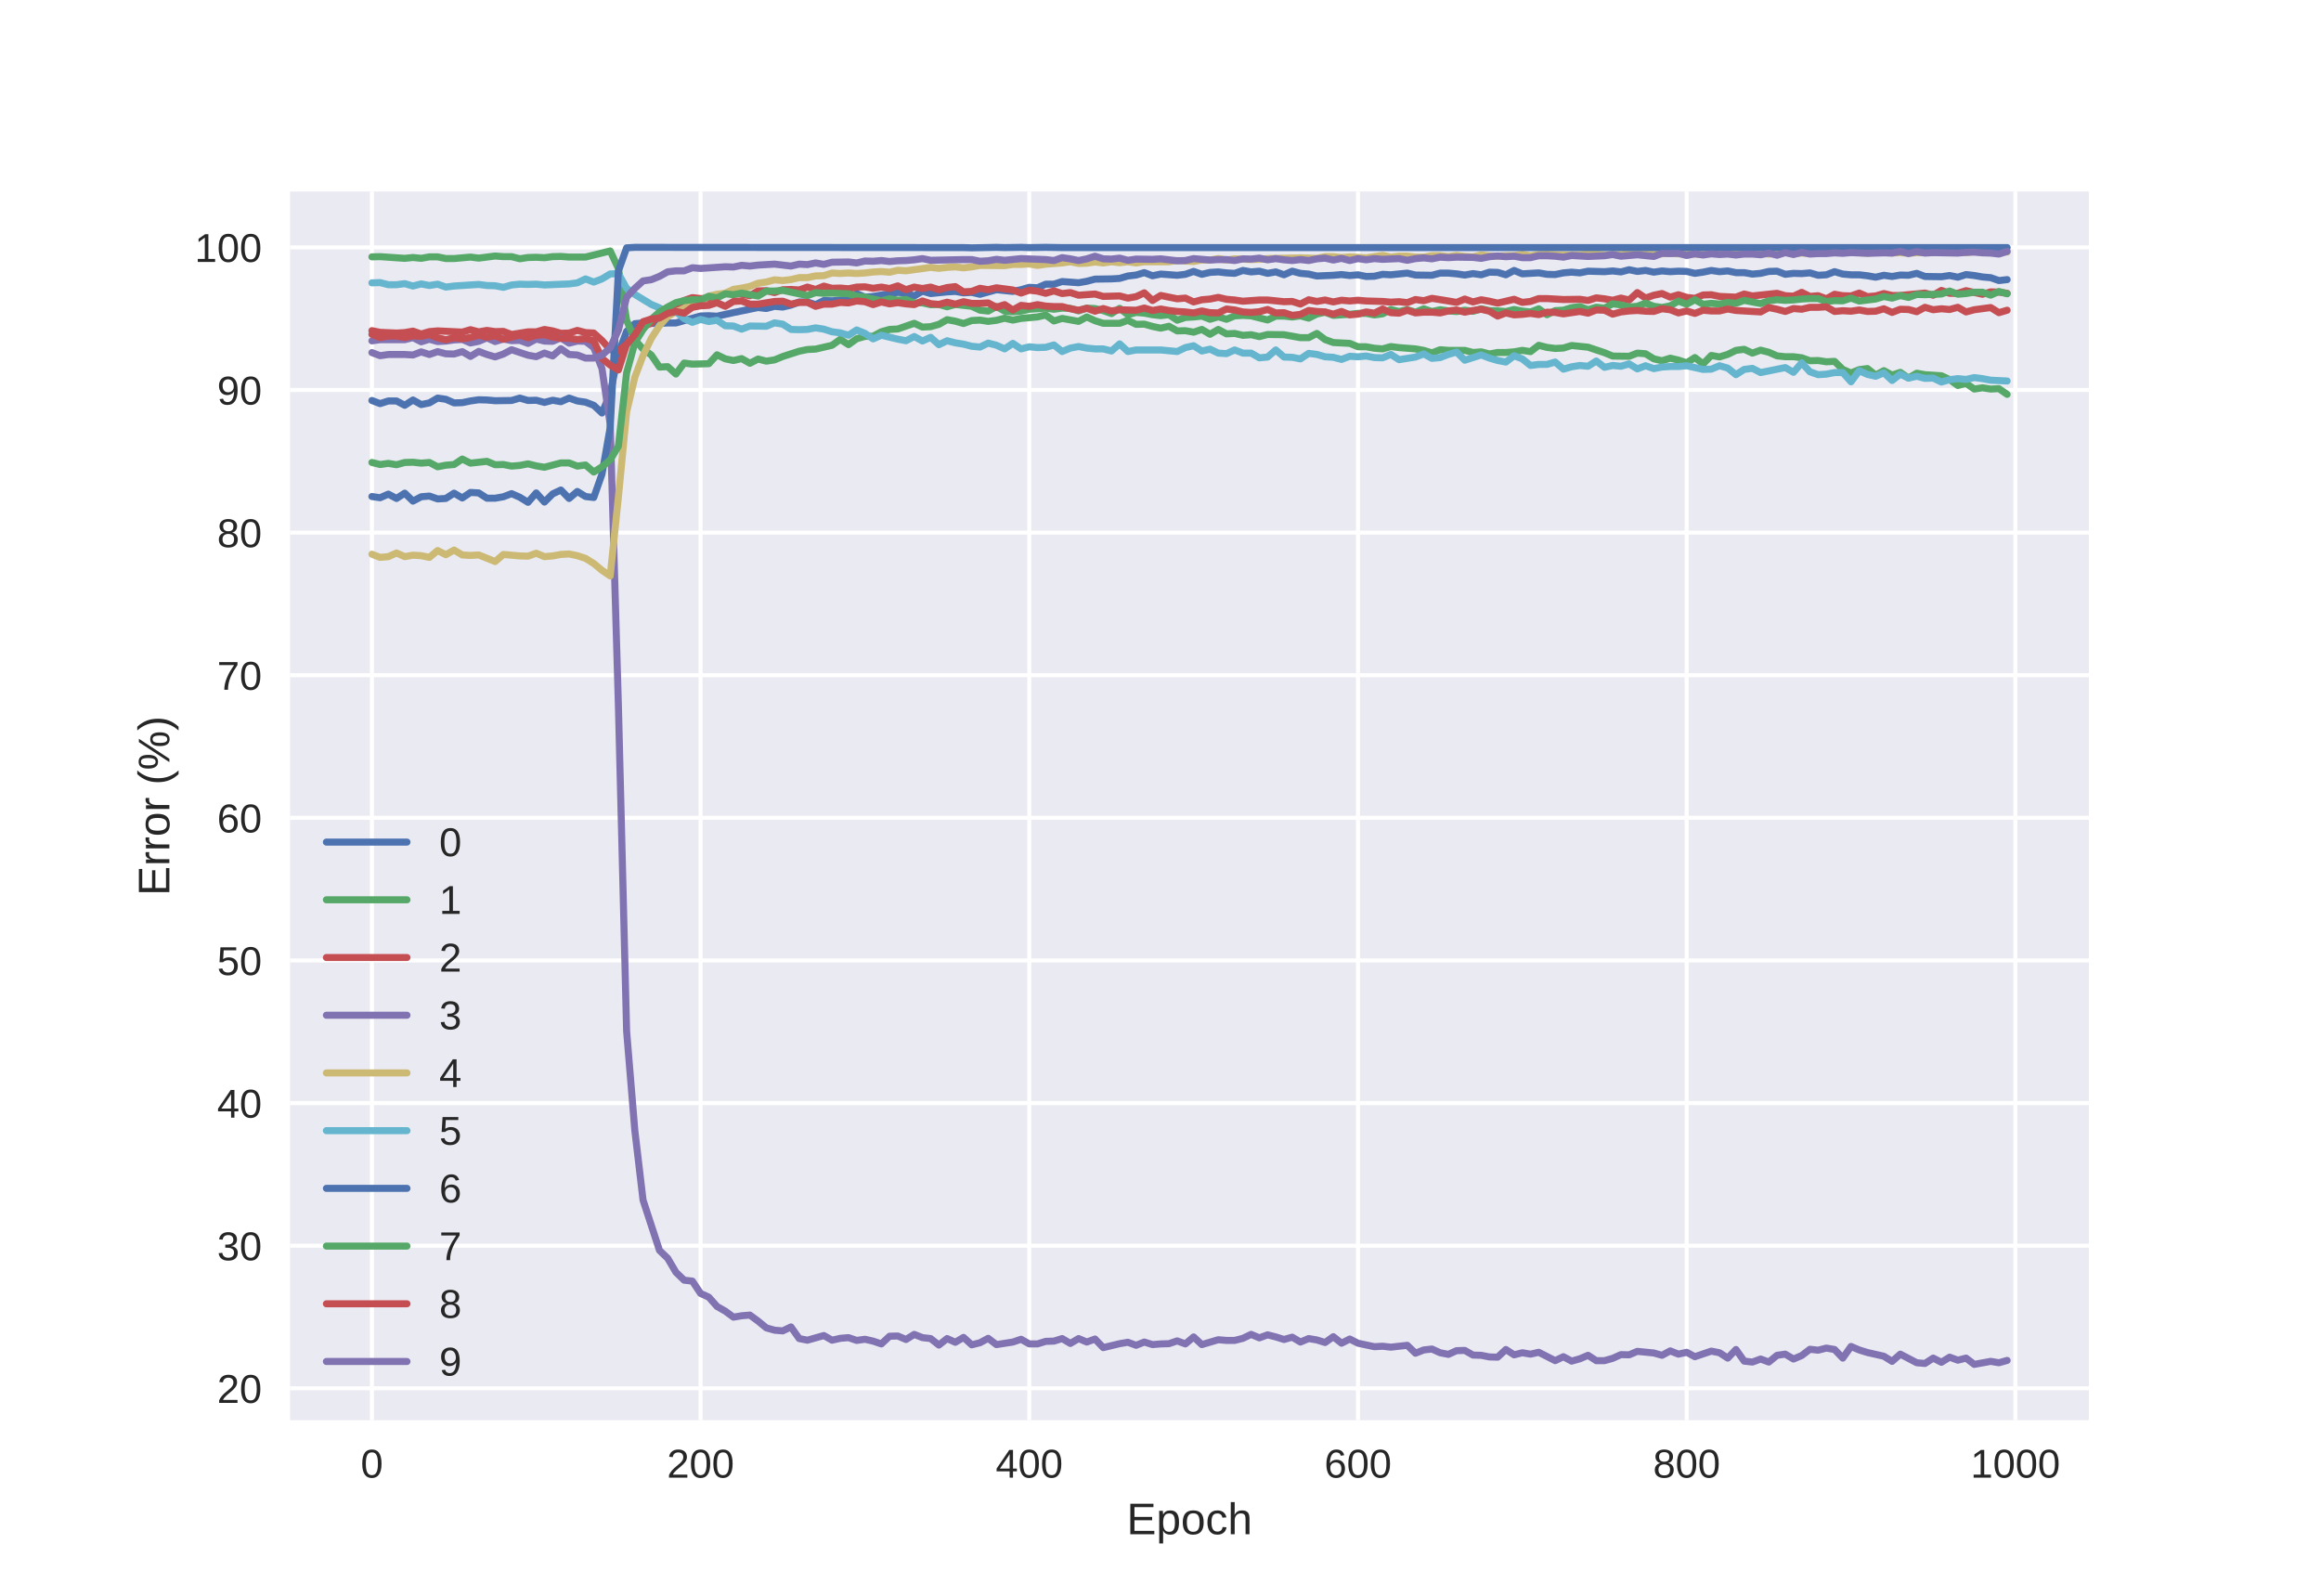 <?xml version="1.0" encoding="utf-8" standalone="no"?>
<!DOCTYPE svg PUBLIC "-//W3C//DTD SVG 1.1//EN"
  "http://www.w3.org/Graphics/SVG/1.1/DTD/svg11.dtd">
<!-- Created with matplotlib (http://matplotlib.org/) -->
<svg height="396pt" version="1.1" viewBox="0 0 576 396" width="576pt" xmlns="http://www.w3.org/2000/svg" xmlns:xlink="http://www.w3.org/1999/xlink">
 <defs>
  <style type="text/css">
*{stroke-linecap:butt;stroke-linejoin:round;}
  </style>
 </defs>
 <g id="figure_1">
  <g id="patch_1">
   <path d="M 0 396 
L 576 396 
L 576 0 
L 0 0 
z
" style="fill:#ffffff;"/>
  </g>
  <g id="axes_1">
   <g id="patch_2">
    <path d="M 72 352.44 
L 518.4 352.44 
L 518.4 47.52 
L 72 47.52 
z
" style="fill:#eaeaf2;"/>
   </g>
   <g id="matplotlib.axis_1">
    <g id="xtick_1">
     <g id="line2d_1">
      <path clip-path="url(#p4ce65d57af)" d="M 92.291 352.44 
L 92.291 47.52 
" style="fill:none;stroke:#ffffff;stroke-linecap:round;"/>
     </g>
     <g id="line2d_2"/>
     <g id="text_1">
      <!-- 0 -->
      <defs>
       <path d="M 51.703 34.422 
Q 51.703 24.516 49.828 17.75 
Q 47.953 10.984 44.703 6.812 
Q 41.453 2.641 37.062 0.828 
Q 32.672 -0.984 27.688 -0.984 
Q 22.656 -0.984 18.312 0.828 
Q 13.969 2.641 10.766 6.781 
Q 7.562 10.938 5.734 17.703 
Q 3.906 24.469 3.906 34.422 
Q 3.906 44.828 5.734 51.641 
Q 7.562 58.453 10.781 62.5 
Q 14.016 66.547 18.406 68.188 
Q 22.797 69.828 27.984 69.828 
Q 32.906 69.828 37.219 68.188 
Q 41.547 66.547 44.766 62.5 
Q 48 58.453 49.844 51.641 
Q 51.703 44.828 51.703 34.422 
z
M 42.781 34.422 
Q 42.781 42.625 41.797 48.062 
Q 40.828 53.516 38.922 56.766 
Q 37.016 60.016 34.25 61.359 
Q 31.5 62.703 27.984 62.703 
Q 24.266 62.703 21.438 61.328 
Q 18.609 59.969 16.672 56.719 
Q 14.75 53.469 13.766 48.016 
Q 12.797 42.578 12.797 34.422 
Q 12.797 26.516 13.797 21.094 
Q 14.797 15.672 16.719 12.375 
Q 18.656 9.078 21.438 7.641 
Q 24.219 6.203 27.781 6.203 
Q 31.25 6.203 34.031 7.641 
Q 36.812 9.078 38.734 12.375 
Q 40.672 15.672 41.719 21.094 
Q 42.781 26.516 42.781 34.422 
z
" id="LiberationSans-30"/>
      </defs>
      <g style="fill:#262626;" transform="translate(89.51 366.687)scale(0.1 -0.1)">
       <use xlink:href="#LiberationSans-30"/>
      </g>
     </g>
    </g>
    <g id="xtick_2">
     <g id="line2d_3">
      <path clip-path="url(#p4ce65d57af)" d="M 173.862 352.44 
L 173.862 47.52 
" style="fill:none;stroke:#ffffff;stroke-linecap:round;"/>
     </g>
     <g id="line2d_4"/>
     <g id="text_2">
      <!-- 200 -->
      <defs>
       <path d="M 5.031 0 
L 5.031 6.203 
Q 7.516 11.922 11.109 16.281 
Q 14.703 20.656 18.656 24.188 
Q 22.609 27.734 26.484 30.766 
Q 30.375 33.797 33.5 36.812 
Q 36.625 39.844 38.547 43.156 
Q 40.484 46.484 40.484 50.688 
Q 40.484 53.609 39.594 55.828 
Q 38.719 58.062 37.062 59.562 
Q 35.406 61.078 33.078 61.828 
Q 30.766 62.594 27.938 62.594 
Q 25.297 62.594 22.969 61.859 
Q 20.656 61.141 18.844 59.672 
Q 17.047 58.203 15.891 56.031 
Q 14.75 53.859 14.406 50.984 
L 5.422 51.812 
Q 5.859 55.516 7.469 58.781 
Q 9.078 62.062 11.906 64.531 
Q 14.75 67 18.719 68.406 
Q 22.703 69.828 27.938 69.828 
Q 33.062 69.828 37.062 68.609 
Q 41.062 67.391 43.812 64.984 
Q 46.578 62.594 48.047 59.078 
Q 49.516 55.562 49.516 50.984 
Q 49.516 47.516 48.266 44.391 
Q 47.016 41.266 44.938 38.422 
Q 42.875 35.594 40.141 32.953 
Q 37.406 30.328 34.422 27.812 
Q 31.453 25.297 28.422 22.828 
Q 25.391 20.359 22.719 17.859 
Q 20.062 15.375 17.969 12.812 
Q 15.875 10.25 14.703 7.469 
L 50.594 7.469 
L 50.594 0 
z
" id="LiberationSans-32"/>
      </defs>
      <g style="fill:#262626;" transform="translate(165.521 366.687)scale(0.1 -0.1)">
       <use xlink:href="#LiberationSans-32"/>
       <use x="55.615" xlink:href="#LiberationSans-30"/>
       <use x="111.23" xlink:href="#LiberationSans-30"/>
      </g>
     </g>
    </g>
    <g id="xtick_3">
     <g id="line2d_5">
      <path clip-path="url(#p4ce65d57af)" d="M 255.434 352.44 
L 255.434 47.52 
" style="fill:none;stroke:#ffffff;stroke-linecap:round;"/>
     </g>
     <g id="line2d_6"/>
     <g id="text_3">
      <!-- 400 -->
      <defs>
       <path d="M 43.016 15.578 
L 43.016 0 
L 34.719 0 
L 34.719 15.578 
L 2.297 15.578 
L 2.297 22.406 
L 33.797 68.797 
L 43.016 68.797 
L 43.016 22.516 
L 52.688 22.516 
L 52.688 15.578 
z
M 34.719 58.891 
Q 34.625 58.641 34.234 57.938 
Q 33.844 57.234 33.344 56.344 
Q 32.859 55.469 32.344 54.562 
Q 31.844 53.656 31.453 53.078 
L 13.812 27.094 
Q 13.578 26.703 13.109 26.062 
Q 12.641 25.438 12.156 24.781 
Q 11.672 24.125 11.172 23.484 
Q 10.688 22.859 10.406 22.516 
L 34.719 22.516 
z
" id="LiberationSans-34"/>
      </defs>
      <g style="fill:#262626;" transform="translate(247.092 366.687)scale(0.1 -0.1)">
       <use xlink:href="#LiberationSans-34"/>
       <use x="55.615" xlink:href="#LiberationSans-30"/>
       <use x="111.23" xlink:href="#LiberationSans-30"/>
      </g>
     </g>
    </g>
    <g id="xtick_4">
     <g id="line2d_7">
      <path clip-path="url(#p4ce65d57af)" d="M 337.005 352.44 
L 337.005 47.52 
" style="fill:none;stroke:#ffffff;stroke-linecap:round;"/>
     </g>
     <g id="line2d_8"/>
     <g id="text_4">
      <!-- 600 -->
      <defs>
       <path d="M 51.219 22.516 
Q 51.219 17.328 49.781 13 
Q 48.344 8.688 45.531 5.578 
Q 42.719 2.484 38.562 0.75 
Q 34.422 -0.984 29 -0.984 
Q 23 -0.984 18.5 1.312 
Q 14.016 3.609 11.031 7.922 
Q 8.062 12.25 6.562 18.531 
Q 5.078 24.812 5.078 32.812 
Q 5.078 42 6.766 48.922 
Q 8.453 55.859 11.625 60.5 
Q 14.797 65.141 19.359 67.484 
Q 23.922 69.828 29.688 69.828 
Q 33.203 69.828 36.281 69.094 
Q 39.359 68.359 41.875 66.719 
Q 44.391 65.094 46.281 62.406 
Q 48.188 59.719 49.312 55.812 
L 40.922 54.297 
Q 39.547 58.734 36.547 60.719 
Q 33.547 62.703 29.594 62.703 
Q 25.984 62.703 23.047 60.984 
Q 20.125 59.281 18.062 55.875 
Q 16.016 52.484 14.906 47.359 
Q 13.812 42.234 13.812 35.406 
Q 16.219 39.844 20.562 42.156 
Q 24.906 44.484 30.516 44.484 
Q 35.203 44.484 39.016 42.969 
Q 42.828 41.453 45.531 38.594 
Q 48.25 35.75 49.734 31.672 
Q 51.219 27.594 51.219 22.516 
z
M 42.281 22.125 
Q 42.281 25.688 41.406 28.562 
Q 40.531 31.453 38.766 33.469 
Q 37.016 35.5 34.422 36.594 
Q 31.844 37.703 28.422 37.703 
Q 26.031 37.703 23.578 36.984 
Q 21.141 36.281 19.156 34.688 
Q 17.188 33.109 15.938 30.516 
Q 14.703 27.938 14.703 24.219 
Q 14.703 20.406 15.672 17.109 
Q 16.656 13.812 18.484 11.375 
Q 20.312 8.938 22.891 7.516 
Q 25.484 6.109 28.719 6.109 
Q 31.891 6.109 34.406 7.203 
Q 36.922 8.297 38.672 10.375 
Q 40.438 12.453 41.359 15.422 
Q 42.281 18.406 42.281 22.125 
z
" id="LiberationSans-36"/>
      </defs>
      <g style="fill:#262626;" transform="translate(328.664 366.687)scale(0.1 -0.1)">
       <use xlink:href="#LiberationSans-36"/>
       <use x="55.615" xlink:href="#LiberationSans-30"/>
       <use x="111.23" xlink:href="#LiberationSans-30"/>
      </g>
     </g>
    </g>
    <g id="xtick_5">
     <g id="line2d_9">
      <path clip-path="url(#p4ce65d57af)" d="M 418.577 352.44 
L 418.577 47.52 
" style="fill:none;stroke:#ffffff;stroke-linecap:round;"/>
     </g>
     <g id="line2d_10"/>
     <g id="text_5">
      <!-- 800 -->
      <defs>
       <path d="M 51.266 19.188 
Q 51.266 14.797 49.875 11.109 
Q 48.484 7.422 45.625 4.734 
Q 42.781 2.047 38.328 0.531 
Q 33.891 -0.984 27.828 -0.984 
Q 21.781 -0.984 17.359 0.531 
Q 12.938 2.047 10.031 4.703 
Q 7.125 7.375 5.734 11.062 
Q 4.344 14.75 4.344 19.094 
Q 4.344 22.859 5.484 25.781 
Q 6.641 28.719 8.562 30.828 
Q 10.5 32.953 12.969 34.25 
Q 15.438 35.547 18.062 35.984 
L 18.062 36.188 
Q 15.188 36.859 12.906 38.375 
Q 10.641 39.891 9.094 42.016 
Q 7.562 44.141 6.75 46.719 
Q 5.953 49.312 5.953 52.203 
Q 5.953 55.812 7.344 59 
Q 8.734 62.203 11.469 64.625 
Q 14.203 67.047 18.25 68.438 
Q 22.312 69.828 27.641 69.828 
Q 33.25 69.828 37.375 68.406 
Q 41.5 67 44.203 64.578 
Q 46.922 62.156 48.234 58.938 
Q 49.562 55.719 49.562 52.094 
Q 49.562 49.266 48.75 46.672 
Q 47.953 44.094 46.406 41.969 
Q 44.875 39.844 42.594 38.344 
Q 40.328 36.859 37.359 36.281 
L 37.359 36.078 
Q 40.328 35.594 42.859 34.297 
Q 45.406 33.016 47.266 30.891 
Q 49.125 28.766 50.188 25.828 
Q 51.266 22.906 51.266 19.188 
z
M 40.438 51.609 
Q 40.438 54.203 39.766 56.344 
Q 39.109 58.5 37.594 60.031 
Q 36.078 61.578 33.641 62.422 
Q 31.203 63.281 27.641 63.281 
Q 24.172 63.281 21.781 62.422 
Q 19.391 61.578 17.844 60.031 
Q 16.312 58.5 15.625 56.344 
Q 14.938 54.203 14.938 51.609 
Q 14.938 49.562 15.469 47.406 
Q 16.016 45.266 17.422 43.5 
Q 18.844 41.75 21.328 40.625 
Q 23.828 39.5 27.734 39.5 
Q 31.891 39.5 34.406 40.625 
Q 36.922 41.75 38.25 43.5 
Q 39.594 45.266 40.016 47.406 
Q 40.438 49.562 40.438 51.609 
z
M 42.141 20.016 
Q 42.141 22.516 41.453 24.828 
Q 40.766 27.156 39.109 28.938 
Q 37.453 30.719 34.641 31.812 
Q 31.844 32.906 27.641 32.906 
Q 23.781 32.906 21.062 31.812 
Q 18.359 30.719 16.672 28.906 
Q 14.984 27.094 14.203 24.719 
Q 13.422 22.359 13.422 19.828 
Q 13.422 16.656 14.203 14.031 
Q 14.984 11.422 16.688 9.547 
Q 18.406 7.672 21.188 6.641 
Q 23.969 5.609 27.938 5.609 
Q 31.938 5.609 34.672 6.641 
Q 37.406 7.672 39.062 9.547 
Q 40.719 11.422 41.422 14.078 
Q 42.141 16.75 42.141 20.016 
z
" id="LiberationSans-38"/>
      </defs>
      <g style="fill:#262626;" transform="translate(410.235 366.687)scale(0.1 -0.1)">
       <use xlink:href="#LiberationSans-38"/>
       <use x="55.615" xlink:href="#LiberationSans-30"/>
       <use x="111.23" xlink:href="#LiberationSans-30"/>
      </g>
     </g>
    </g>
    <g id="xtick_6">
     <g id="line2d_11">
      <path clip-path="url(#p4ce65d57af)" d="M 500.148 352.44 
L 500.148 47.52 
" style="fill:none;stroke:#ffffff;stroke-linecap:round;"/>
     </g>
     <g id="line2d_12"/>
     <g id="text_6">
      <!-- 1000 -->
      <defs>
       <path d="M 7.625 0 
L 7.625 7.469 
L 25.141 7.469 
L 25.141 60.406 
L 9.625 49.312 
L 9.625 57.625 
L 25.875 68.797 
L 33.984 68.797 
L 33.984 7.469 
L 50.734 7.469 
L 50.734 0 
z
" id="LiberationSans-31"/>
      </defs>
      <g style="fill:#262626;" transform="translate(489.027 366.687)scale(0.1 -0.1)">
       <use xlink:href="#LiberationSans-31"/>
       <use x="55.615" xlink:href="#LiberationSans-30"/>
       <use x="111.23" xlink:href="#LiberationSans-30"/>
       <use x="166.846" xlink:href="#LiberationSans-30"/>
      </g>
     </g>
    </g>
    <g id="text_7">
     <!-- Epoch -->
     <defs>
      <path d="M 8.203 0 
L 8.203 68.797 
L 60.406 68.797 
L 60.406 61.188 
L 17.531 61.188 
L 17.531 39.109 
L 57.469 39.109 
L 57.469 31.594 
L 17.531 31.594 
L 17.531 7.625 
L 62.406 7.625 
L 62.406 0 
z
" id="LiberationSans-45"/>
      <path d="M 51.422 26.656 
Q 51.422 20.656 50.438 15.578 
Q 49.469 10.5 47.188 6.828 
Q 44.922 3.172 41.188 1.094 
Q 37.453 -0.984 31.984 -0.984 
Q 26.312 -0.984 22.062 1.172 
Q 17.828 3.328 15.578 8.203 
L 15.328 8.203 
Q 15.375 8.109 15.406 7.328 
Q 15.438 6.547 15.453 5.375 
Q 15.484 4.203 15.5 2.75 
Q 15.531 1.312 15.531 -0.094 
L 15.531 -20.75 
L 6.734 -20.75 
L 6.734 42.047 
Q 6.734 43.953 6.703 45.703 
Q 6.688 47.469 6.641 48.906 
Q 6.594 50.344 6.547 51.359 
Q 6.5 52.391 6.453 52.828 
L 14.938 52.828 
Q 14.984 52.688 15.062 51.797 
Q 15.141 50.922 15.203 49.672 
Q 15.281 48.438 15.359 47.016 
Q 15.438 45.609 15.438 44.344 
L 15.625 44.344 
Q 16.844 46.875 18.406 48.656 
Q 19.969 50.438 21.969 51.578 
Q 23.969 52.734 26.438 53.25 
Q 28.906 53.766 31.984 53.766 
Q 37.453 53.766 41.188 51.812 
Q 44.922 49.859 47.188 46.312 
Q 49.469 42.781 50.438 37.766 
Q 51.422 32.766 51.422 26.656 
z
M 42.188 26.469 
Q 42.188 31.344 41.594 35.156 
Q 41.016 38.969 39.578 41.594 
Q 38.141 44.234 35.734 45.594 
Q 33.344 46.969 29.734 46.969 
Q 26.812 46.969 24.219 46.141 
Q 21.625 45.312 19.703 42.969 
Q 17.781 40.625 16.656 36.5 
Q 15.531 32.375 15.531 25.781 
Q 15.531 20.172 16.453 16.281 
Q 17.391 12.406 19.172 10.016 
Q 20.953 7.625 23.578 6.562 
Q 26.219 5.516 29.641 5.516 
Q 33.297 5.516 35.719 6.922 
Q 38.141 8.344 39.578 11.031 
Q 41.016 13.719 41.594 17.594 
Q 42.188 21.484 42.188 26.469 
z
" id="LiberationSans-70"/>
      <path d="M 51.422 26.469 
Q 51.422 12.594 45.312 5.797 
Q 39.203 -0.984 27.594 -0.984 
Q 22.078 -0.984 17.719 0.672 
Q 13.375 2.344 10.375 5.766 
Q 7.375 9.188 5.781 14.328 
Q 4.203 19.484 4.203 26.469 
Q 4.203 53.812 27.875 53.812 
Q 34.031 53.812 38.5 52.094 
Q 42.969 50.391 45.828 46.969 
Q 48.688 43.562 50.047 38.422 
Q 51.422 33.297 51.422 26.469 
z
M 42.188 26.469 
Q 42.188 32.625 41.234 36.625 
Q 40.281 40.625 38.453 43.016 
Q 36.625 45.406 33.984 46.359 
Q 31.344 47.312 28.031 47.312 
Q 24.656 47.312 21.938 46.312 
Q 19.234 45.312 17.328 42.891 
Q 15.438 40.484 14.422 36.469 
Q 13.422 32.469 13.422 26.469 
Q 13.422 20.312 14.5 16.281 
Q 15.578 12.25 17.453 9.859 
Q 19.344 7.469 21.906 6.484 
Q 24.469 5.516 27.484 5.516 
Q 30.859 5.516 33.594 6.469 
Q 36.328 7.422 38.234 9.812 
Q 40.141 12.203 41.156 16.25 
Q 42.188 20.312 42.188 26.469 
z
" id="LiberationSans-6f"/>
      <path d="M 13.422 26.656 
Q 13.422 22.125 14.078 18.312 
Q 14.75 14.5 16.312 11.734 
Q 17.875 8.984 20.438 7.469 
Q 23 5.953 26.766 5.953 
Q 31.453 5.953 34.594 8.484 
Q 37.75 11.031 38.484 16.312 
L 47.359 15.719 
Q 46.922 12.453 45.453 9.422 
Q 44 6.391 41.484 4.094 
Q 38.969 1.812 35.344 0.406 
Q 31.734 -0.984 27 -0.984 
Q 20.797 -0.984 16.453 1.109 
Q 12.109 3.219 9.391 6.906 
Q 6.688 10.594 5.469 15.594 
Q 4.25 20.609 4.25 26.469 
Q 4.25 31.781 5.125 35.859 
Q 6 39.938 7.594 42.984 
Q 9.188 46.047 11.328 48.125 
Q 13.484 50.203 15.984 51.438 
Q 18.5 52.688 21.281 53.25 
Q 24.078 53.812 26.906 53.812 
Q 31.344 53.812 34.812 52.594 
Q 38.281 51.375 40.797 49.25 
Q 43.312 47.125 44.875 44.234 
Q 46.438 41.359 47.078 38.031 
L 38.031 37.359 
Q 37.359 41.75 34.562 44.328 
Q 31.781 46.922 26.656 46.922 
Q 22.906 46.922 20.391 45.672 
Q 17.875 44.438 16.312 41.922 
Q 14.75 39.406 14.078 35.594 
Q 13.422 31.781 13.422 26.656 
z
" id="LiberationSans-63"/>
      <path d="M 15.484 43.797 
Q 16.938 46.484 18.641 48.359 
Q 20.359 50.25 22.406 51.469 
Q 24.469 52.688 26.906 53.25 
Q 29.344 53.812 32.375 53.812 
Q 37.453 53.812 40.703 52.438 
Q 43.953 51.078 45.828 48.609 
Q 47.703 46.141 48.406 42.719 
Q 49.125 39.312 49.125 35.203 
L 49.125 0 
L 40.281 0 
L 40.281 33.5 
Q 40.281 36.859 39.859 39.391 
Q 39.453 41.938 38.281 43.625 
Q 37.109 45.312 34.953 46.156 
Q 32.812 47.016 29.391 47.016 
Q 26.266 47.016 23.75 45.891 
Q 21.234 44.781 19.453 42.719 
Q 17.672 40.672 16.688 37.734 
Q 15.719 34.812 15.719 31.156 
L 15.719 0 
L 6.938 0 
L 6.938 72.469 
L 15.719 72.469 
L 15.719 53.609 
Q 15.719 52 15.672 50.391 
Q 15.625 48.781 15.547 47.406 
Q 15.484 46.047 15.422 45.094 
Q 15.375 44.141 15.328 43.797 
z
" id="LiberationSans-68"/>
     </defs>
     <g style="fill:#262626;" transform="translate(279.606 380.733)scale(0.11 -0.11)">
      <use xlink:href="#LiberationSans-45"/>
      <use x="66.699" xlink:href="#LiberationSans-70"/>
      <use x="122.314" xlink:href="#LiberationSans-6f"/>
      <use x="177.93" xlink:href="#LiberationSans-63"/>
      <use x="227.93" xlink:href="#LiberationSans-68"/>
     </g>
    </g>
   </g>
   <g id="matplotlib.axis_2">
    <g id="ytick_1">
     <g id="line2d_13">
      <path clip-path="url(#p4ce65d57af)" d="M 72 344.514 
L 518.4 344.514 
" style="fill:none;stroke:#ffffff;stroke-linecap:round;"/>
     </g>
     <g id="line2d_14"/>
     <g id="text_8">
      <!-- 20 -->
      <g style="fill:#262626;" transform="translate(53.878 348.138)scale(0.1 -0.1)">
       <use xlink:href="#LiberationSans-32"/>
       <use x="55.615" xlink:href="#LiberationSans-30"/>
      </g>
     </g>
    </g>
    <g id="ytick_2">
     <g id="line2d_15">
      <path clip-path="url(#p4ce65d57af)" d="M 72 309.122 
L 518.4 309.122 
" style="fill:none;stroke:#ffffff;stroke-linecap:round;"/>
     </g>
     <g id="line2d_16"/>
     <g id="text_9">
      <!-- 30 -->
      <defs>
       <path d="M 51.219 19 
Q 51.219 14.266 49.672 10.547 
Q 48.141 6.844 45.188 4.266 
Q 42.234 1.703 37.859 0.359 
Q 33.5 -0.984 27.875 -0.984 
Q 21.484 -0.984 17.109 0.609 
Q 12.75 2.203 9.906 4.812 
Q 7.078 7.422 5.656 10.766 
Q 4.25 14.109 3.812 17.672 
L 12.891 18.5 
Q 13.281 15.766 14.328 13.516 
Q 15.375 11.281 17.188 9.672 
Q 19 8.062 21.625 7.172 
Q 24.266 6.297 27.875 6.297 
Q 34.516 6.297 38.297 9.562 
Q 42.094 12.844 42.094 19.281 
Q 42.094 23.094 40.406 25.406 
Q 38.719 27.734 36.203 29.031 
Q 33.688 30.328 30.734 30.766 
Q 27.781 31.203 25.297 31.203 
L 20.312 31.203 
L 20.312 38.812 
L 25.094 38.812 
Q 27.594 38.812 30.266 39.328 
Q 32.953 39.844 35.172 41.188 
Q 37.406 42.531 38.844 44.828 
Q 40.281 47.125 40.281 50.688 
Q 40.281 56.203 37.031 59.391 
Q 33.797 62.594 27.391 62.594 
Q 21.578 62.594 17.984 59.609 
Q 14.406 56.641 13.812 51.219 
L 4.984 51.906 
Q 5.516 56.453 7.469 59.812 
Q 9.422 63.188 12.422 65.406 
Q 15.438 67.625 19.281 68.719 
Q 23.141 69.828 27.484 69.828 
Q 33.25 69.828 37.391 68.375 
Q 41.547 66.938 44.188 64.469 
Q 46.828 62.016 48.062 58.688 
Q 49.312 55.375 49.312 51.609 
Q 49.312 48.578 48.484 45.938 
Q 47.656 43.312 45.891 41.203 
Q 44.141 39.109 41.422 37.594 
Q 38.719 36.078 34.906 35.297 
L 34.906 35.109 
Q 39.062 34.672 42.141 33.219 
Q 45.219 31.781 47.219 29.625 
Q 49.219 27.484 50.219 24.75 
Q 51.219 22.016 51.219 19 
z
" id="LiberationSans-33"/>
      </defs>
      <g style="fill:#262626;" transform="translate(53.878 312.746)scale(0.1 -0.1)">
       <use xlink:href="#LiberationSans-33"/>
       <use x="55.615" xlink:href="#LiberationSans-30"/>
      </g>
     </g>
    </g>
    <g id="ytick_3">
     <g id="line2d_17">
      <path clip-path="url(#p4ce65d57af)" d="M 72 273.731 
L 518.4 273.731 
" style="fill:none;stroke:#ffffff;stroke-linecap:round;"/>
     </g>
     <g id="line2d_18"/>
     <g id="text_10">
      <!-- 40 -->
      <g style="fill:#262626;" transform="translate(53.878 277.354)scale(0.1 -0.1)">
       <use xlink:href="#LiberationSans-34"/>
       <use x="55.615" xlink:href="#LiberationSans-30"/>
      </g>
     </g>
    </g>
    <g id="ytick_4">
     <g id="line2d_19">
      <path clip-path="url(#p4ce65d57af)" d="M 72 238.339 
L 518.4 238.339 
" style="fill:none;stroke:#ffffff;stroke-linecap:round;"/>
     </g>
     <g id="line2d_20"/>
     <g id="text_11">
      <!-- 50 -->
      <defs>
       <path d="M 51.422 22.406 
Q 51.422 17.234 49.859 12.938 
Q 48.297 8.641 45.219 5.531 
Q 42.141 2.438 37.578 0.719 
Q 33.016 -0.984 27 -0.984 
Q 21.578 -0.984 17.547 0.281 
Q 13.531 1.562 10.734 3.781 
Q 7.953 6 6.312 8.984 
Q 4.688 11.969 4 15.375 
L 12.891 16.406 
Q 13.422 14.453 14.391 12.625 
Q 15.375 10.797 17.062 9.344 
Q 18.75 7.906 21.219 7.047 
Q 23.688 6.203 27.203 6.203 
Q 30.609 6.203 33.391 7.25 
Q 36.188 8.297 38.156 10.344 
Q 40.141 12.406 41.203 15.375 
Q 42.281 18.359 42.281 22.219 
Q 42.281 25.391 41.25 28.047 
Q 40.234 30.719 38.328 32.641 
Q 36.422 34.578 33.656 35.641 
Q 30.906 36.719 27.391 36.719 
Q 25.203 36.719 23.344 36.328 
Q 21.484 35.938 19.891 35.25 
Q 18.312 34.578 17.016 33.672 
Q 15.719 32.766 14.594 31.781 
L 6 31.781 
L 8.297 68.797 
L 47.406 68.797 
L 47.406 61.328 
L 16.312 61.328 
L 14.984 39.5 
Q 17.328 41.312 20.844 42.594 
Q 24.359 43.891 29.203 43.891 
Q 34.328 43.891 38.422 42.328 
Q 42.531 40.766 45.406 37.906 
Q 48.297 35.062 49.859 31.109 
Q 51.422 27.156 51.422 22.406 
z
" id="LiberationSans-35"/>
      </defs>
      <g style="fill:#262626;" transform="translate(53.878 241.962)scale(0.1 -0.1)">
       <use xlink:href="#LiberationSans-35"/>
       <use x="55.615" xlink:href="#LiberationSans-30"/>
      </g>
     </g>
    </g>
    <g id="ytick_5">
     <g id="line2d_21">
      <path clip-path="url(#p4ce65d57af)" d="M 72 202.947 
L 518.4 202.947 
" style="fill:none;stroke:#ffffff;stroke-linecap:round;"/>
     </g>
     <g id="line2d_22"/>
     <g id="text_12">
      <!-- 60 -->
      <g style="fill:#262626;" transform="translate(53.878 206.571)scale(0.1 -0.1)">
       <use xlink:href="#LiberationSans-36"/>
       <use x="55.615" xlink:href="#LiberationSans-30"/>
      </g>
     </g>
    </g>
    <g id="ytick_6">
     <g id="line2d_23">
      <path clip-path="url(#p4ce65d57af)" d="M 72 167.555 
L 518.4 167.555 
" style="fill:none;stroke:#ffffff;stroke-linecap:round;"/>
     </g>
     <g id="line2d_24"/>
     <g id="text_13">
      <!-- 70 -->
      <defs>
       <path d="M 50.594 61.672 
Q 45.406 53.766 41.062 46.453 
Q 36.719 39.156 33.594 31.75 
Q 30.469 24.359 28.734 16.578 
Q 27 8.797 27 0 
L 17.828 0 
Q 17.828 8.25 19.781 16.188 
Q 21.734 24.125 25.047 31.766 
Q 28.375 39.406 32.766 46.781 
Q 37.156 54.156 42.094 61.328 
L 5.125 61.328 
L 5.125 68.797 
L 50.594 68.797 
z
" id="LiberationSans-37"/>
      </defs>
      <g style="fill:#262626;" transform="translate(53.878 171.179)scale(0.1 -0.1)">
       <use xlink:href="#LiberationSans-37"/>
       <use x="55.615" xlink:href="#LiberationSans-30"/>
      </g>
     </g>
    </g>
    <g id="ytick_7">
     <g id="line2d_25">
      <path clip-path="url(#p4ce65d57af)" d="M 72 132.164 
L 518.4 132.164 
" style="fill:none;stroke:#ffffff;stroke-linecap:round;"/>
     </g>
     <g id="line2d_26"/>
     <g id="text_14">
      <!-- 80 -->
      <g style="fill:#262626;" transform="translate(53.878 135.787)scale(0.1 -0.1)">
       <use xlink:href="#LiberationSans-38"/>
       <use x="55.615" xlink:href="#LiberationSans-30"/>
      </g>
     </g>
    </g>
    <g id="ytick_8">
     <g id="line2d_27">
      <path clip-path="url(#p4ce65d57af)" d="M 72 96.772 
L 518.4 96.772 
" style="fill:none;stroke:#ffffff;stroke-linecap:round;"/>
     </g>
     <g id="line2d_28"/>
     <g id="text_15">
      <!-- 90 -->
      <defs>
       <path d="M 50.875 35.797 
Q 50.875 26.609 49.141 19.703 
Q 47.406 12.797 44.188 8.203 
Q 40.969 3.609 36.344 1.312 
Q 31.734 -0.984 25.984 -0.984 
Q 22.016 -0.984 18.844 -0.172 
Q 15.672 0.641 13.172 2.344 
Q 10.688 4.047 8.922 6.781 
Q 7.172 9.516 6.109 13.375 
L 14.5 14.703 
Q 15.875 10.25 18.781 8.172 
Q 21.688 6.109 26.125 6.109 
Q 29.688 6.109 32.641 7.781 
Q 35.594 9.469 37.672 12.844 
Q 39.75 16.219 40.922 21.297 
Q 42.094 26.375 42.188 33.203 
Q 41.156 30.906 39.375 29.094 
Q 37.594 27.297 35.328 26.047 
Q 33.062 24.812 30.422 24.141 
Q 27.781 23.484 25.094 23.484 
Q 20.406 23.484 16.625 25.172 
Q 12.844 26.859 10.203 29.875 
Q 7.562 32.906 6.125 37.172 
Q 4.688 41.453 4.688 46.688 
Q 4.688 52 6.219 56.297 
Q 7.766 60.594 10.688 63.594 
Q 13.625 66.609 17.891 68.219 
Q 22.172 69.828 27.594 69.828 
Q 39.062 69.828 44.969 61.328 
Q 50.875 52.828 50.875 35.797 
z
M 41.312 44.281 
Q 41.312 48.094 40.406 51.453 
Q 39.5 54.828 37.719 57.312 
Q 35.938 59.812 33.328 61.25 
Q 30.719 62.703 27.297 62.703 
Q 24.125 62.703 21.578 61.578 
Q 19.047 60.453 17.281 58.375 
Q 15.531 56.297 14.578 53.312 
Q 13.625 50.344 13.625 46.688 
Q 13.625 43.219 14.469 40.234 
Q 15.328 37.25 17.031 35.078 
Q 18.75 32.906 21.281 31.656 
Q 23.828 30.422 27.203 30.422 
Q 29.641 30.422 32.156 31.25 
Q 34.672 32.078 36.688 33.781 
Q 38.719 35.5 40.016 38.109 
Q 41.312 40.719 41.312 44.281 
z
" id="LiberationSans-39"/>
      </defs>
      <g style="fill:#262626;" transform="translate(53.878 100.395)scale(0.1 -0.1)">
       <use xlink:href="#LiberationSans-39"/>
       <use x="55.615" xlink:href="#LiberationSans-30"/>
      </g>
     </g>
    </g>
    <g id="ytick_9">
     <g id="line2d_29">
      <path clip-path="url(#p4ce65d57af)" d="M 72 61.38 
L 518.4 61.38 
" style="fill:none;stroke:#ffffff;stroke-linecap:round;"/>
     </g>
     <g id="line2d_30"/>
     <g id="text_16">
      <!-- 100 -->
      <g style="fill:#262626;" transform="translate(48.317 65.003)scale(0.1 -0.1)">
       <use xlink:href="#LiberationSans-31"/>
       <use x="55.615" xlink:href="#LiberationSans-30"/>
       <use x="111.23" xlink:href="#LiberationSans-30"/>
      </g>
     </g>
    </g>
    <g id="text_17">
     <!-- Error (%) -->
     <defs>
      <path d="M 6.938 0 
L 6.938 40.531 
Q 6.938 42.188 6.906 43.922 
Q 6.891 45.656 6.828 47.266 
Q 6.781 48.875 6.734 50.281 
Q 6.688 51.703 6.641 52.828 
L 14.938 52.828 
Q 14.984 51.703 15.062 50.266 
Q 15.141 48.828 15.203 47.312 
Q 15.281 45.797 15.297 44.406 
Q 15.328 43.016 15.328 42.047 
L 15.531 42.047 
Q 16.453 45.062 17.5 47.281 
Q 18.562 49.516 19.969 50.953 
Q 21.391 52.391 23.344 53.094 
Q 25.297 53.812 28.078 53.812 
Q 29.156 53.812 30.125 53.641 
Q 31.109 53.469 31.641 53.328 
L 31.641 45.266 
Q 30.766 45.516 29.594 45.625 
Q 28.422 45.75 26.953 45.75 
Q 23.922 45.75 21.797 44.375 
Q 19.672 43.016 18.328 40.594 
Q 17 38.188 16.359 34.844 
Q 15.719 31.5 15.719 27.547 
L 15.719 0 
z
" id="LiberationSans-72"/>
      <path id="LiberationSans-20"/>
      <path d="M 6.203 25.984 
Q 6.203 32.766 7.219 38.969 
Q 8.25 45.172 10.438 50.875 
Q 12.641 56.594 16.062 61.953 
Q 19.484 67.328 24.219 72.469 
L 32.719 72.469 
Q 28.125 67.328 24.781 61.938 
Q 21.438 56.547 19.281 50.797 
Q 17.141 45.062 16.094 38.859 
Q 15.047 32.672 15.047 25.875 
Q 15.047 19.094 16.094 12.891 
Q 17.141 6.688 19.281 0.922 
Q 21.438 -4.828 24.781 -10.203 
Q 28.125 -15.578 32.719 -20.703 
L 24.219 -20.703 
Q 19.484 -15.578 16.062 -10.203 
Q 12.641 -4.828 10.438 0.875 
Q 8.25 6.594 7.219 12.766 
Q 6.203 18.953 6.203 25.781 
z
" id="LiberationSans-28"/>
      <path d="M 85.359 21.188 
Q 85.359 15.094 84.109 10.906 
Q 82.859 6.734 80.734 4.172 
Q 78.609 1.609 75.781 0.5 
Q 72.953 -0.594 69.734 -0.594 
Q 66.5 -0.594 63.688 0.5 
Q 60.891 1.609 58.812 4.141 
Q 56.734 6.688 55.531 10.859 
Q 54.344 15.047 54.344 21.188 
Q 54.344 27.688 55.516 31.938 
Q 56.688 36.188 58.781 38.703 
Q 60.891 41.219 63.75 42.219 
Q 66.609 43.219 69.922 43.219 
Q 73.141 43.219 75.953 42.219 
Q 78.766 41.219 80.828 38.703 
Q 82.906 36.188 84.125 31.938 
Q 85.359 27.688 85.359 21.188 
z
M 25.734 0 
L 18.172 0 
L 63.188 68.797 
L 70.844 68.797 
z
M 19.234 69.391 
Q 22.359 69.391 25.141 68.391 
Q 27.938 67.391 30.031 64.891 
Q 32.125 62.406 33.312 58.203 
Q 34.516 54 34.516 47.609 
Q 34.516 41.453 33.297 37.25 
Q 32.078 33.062 30 30.438 
Q 27.938 27.828 25.094 26.703 
Q 22.266 25.594 19.047 25.594 
Q 15.766 25.594 12.938 26.703 
Q 10.109 27.828 8.031 30.422 
Q 5.953 33.016 4.75 37.203 
Q 3.562 41.406 3.562 47.609 
Q 3.562 54 4.75 58.203 
Q 5.953 62.406 8.047 64.891 
Q 10.156 67.391 13.031 68.391 
Q 15.922 69.391 19.234 69.391 
z
M 78.125 21.188 
Q 78.125 26.031 77.578 29.219 
Q 77.047 32.422 76 34.328 
Q 74.953 36.234 73.406 37.016 
Q 71.875 37.797 69.922 37.797 
Q 67.875 37.797 66.312 36.984 
Q 64.75 36.188 63.672 34.281 
Q 62.594 32.375 62.062 29.172 
Q 61.531 25.984 61.531 21.188 
Q 61.531 16.547 62.078 13.422 
Q 62.641 10.297 63.688 8.375 
Q 64.75 6.453 66.281 5.609 
Q 67.828 4.781 69.828 4.781 
Q 71.734 4.781 73.266 5.609 
Q 74.812 6.453 75.875 8.375 
Q 76.953 10.297 77.531 13.422 
Q 78.125 16.547 78.125 21.188 
z
M 27.344 47.609 
Q 27.344 52.391 26.797 55.562 
Q 26.266 58.734 25.234 60.641 
Q 24.219 62.547 22.703 63.328 
Q 21.188 64.109 19.234 64.109 
Q 17.141 64.109 15.547 63.297 
Q 13.969 62.5 12.891 60.594 
Q 11.812 58.688 11.281 55.516 
Q 10.75 52.344 10.75 47.609 
Q 10.75 42.969 11.297 39.797 
Q 11.859 36.625 12.906 34.688 
Q 13.969 32.766 15.531 31.938 
Q 17.094 31.109 19.141 31.109 
Q 21 31.109 22.516 31.938 
Q 24.031 32.766 25.094 34.688 
Q 26.172 36.625 26.75 39.797 
Q 27.344 42.969 27.344 47.609 
z
" id="LiberationSans-25"/>
      <path d="M 27.094 25.781 
Q 27.094 18.953 26.062 12.766 
Q 25.047 6.594 22.844 0.875 
Q 20.656 -4.828 17.234 -10.203 
Q 13.812 -15.578 9.078 -20.703 
L 0.594 -20.703 
Q 5.172 -15.578 8.516 -10.203 
Q 11.859 -4.828 14 0.922 
Q 16.156 6.688 17.203 12.891 
Q 18.266 19.094 18.266 25.875 
Q 18.266 32.672 17.203 38.859 
Q 16.156 45.062 14 50.797 
Q 11.859 56.547 8.516 61.938 
Q 5.172 67.328 0.594 72.469 
L 9.078 72.469 
Q 13.812 67.328 17.234 61.953 
Q 20.656 56.594 22.844 50.875 
Q 25.047 45.172 26.062 38.969 
Q 27.094 32.766 27.094 25.984 
z
" id="LiberationSans-29"/>
     </defs>
     <g style="fill:#262626;" transform="translate(42.035 222.282)rotate(-90)scale(0.11 -0.11)">
      <use xlink:href="#LiberationSans-45"/>
      <use x="66.699" xlink:href="#LiberationSans-72"/>
      <use x="100" xlink:href="#LiberationSans-72"/>
      <use x="133.301" xlink:href="#LiberationSans-6f"/>
      <use x="188.916" xlink:href="#LiberationSans-72"/>
      <use x="222.217" xlink:href="#LiberationSans-20"/>
      <use x="250" xlink:href="#LiberationSans-28"/>
      <use x="283.301" xlink:href="#LiberationSans-25"/>
      <use x="372.217" xlink:href="#LiberationSans-29"/>
     </g>
    </g>
   </g>
   <g id="line2d_31">
    <path clip-path="url(#p4ce65d57af)" d="M 92.291 99.383 
L 94.33 100.16 
L 96.369 99.502 
L 98.409 99.502 
L 100.448 100.578 
L 102.487 99.263 
L 104.527 100.399 
L 106.566 99.981 
L 108.605 98.785 
L 110.644 99.084 
L 112.684 99.981 
L 114.723 99.921 
L 116.762 99.502 
L 118.802 99.204 
L 120.841 99.263 
L 122.88 99.443 
L 126.959 99.383 
L 128.998 98.785 
L 131.037 99.383 
L 133.077 99.323 
L 135.116 99.861 
L 137.155 99.323 
L 139.195 99.682 
L 141.234 98.785 
L 143.273 99.502 
L 145.312 99.801 
L 147.352 100.578 
L 149.391 102.49 
L 151.43 97.71 
L 153.47 87.731 
L 155.509 82.234 
L 157.548 80.322 
L 159.587 80.142 
L 161.627 80.262 
L 163.666 80.262 
L 165.705 80.142 
L 167.745 80.142 
L 173.862 78.41 
L 175.902 78.35 
L 177.941 78.469 
L 182.02 77.573 
L 188.137 76.318 
L 190.177 76.557 
L 192.216 76.02 
L 194.255 76.199 
L 196.295 75.721 
L 198.334 74.944 
L 200.373 74.944 
L 202.412 75.601 
L 204.452 74.585 
L 206.491 74.645 
L 210.57 74.346 
L 212.609 72.853 
L 214.648 73.749 
L 216.687 73.57 
L 218.727 73.211 
L 220.766 72.972 
L 222.805 72.554 
L 224.845 72.733 
L 226.884 73.45 
L 228.923 72.255 
L 230.962 72.853 
L 235.041 72.434 
L 237.08 72.315 
L 239.12 72.673 
L 241.159 72.554 
L 243.198 73.032 
L 247.277 71.897 
L 251.355 72.315 
L 253.395 71.897 
L 255.434 71.299 
L 257.473 71.419 
L 259.512 70.522 
L 261.552 70.522 
L 263.591 69.865 
L 267.67 70.164 
L 269.709 69.805 
L 271.748 69.267 
L 275.827 69.208 
L 277.866 69.088 
L 279.905 68.491 
L 281.945 68.252 
L 283.984 67.654 
L 286.023 68.431 
L 288.062 68.013 
L 292.141 68.311 
L 294.18 68.072 
L 296.22 67.355 
L 298.259 68.072 
L 300.298 67.594 
L 302.338 67.475 
L 304.377 67.714 
L 306.416 67.833 
L 308.455 67.116 
L 310.495 67.475 
L 312.534 67.296 
L 314.573 67.833 
L 316.613 67.475 
L 318.652 68.192 
L 320.691 67.296 
L 322.73 67.833 
L 324.77 68.013 
L 326.809 68.491 
L 330.888 68.311 
L 332.927 68.132 
L 334.966 68.371 
L 337.005 68.192 
L 339.045 68.61 
L 341.084 68.55 
L 343.123 68.072 
L 345.163 68.192 
L 349.241 67.774 
L 351.28 68.252 
L 355.359 68.311 
L 357.398 67.774 
L 359.438 67.774 
L 361.477 67.953 
L 363.516 68.252 
L 365.555 67.893 
L 367.595 68.192 
L 369.634 67.535 
L 371.673 67.594 
L 373.713 68.192 
L 375.752 67.116 
L 377.791 67.953 
L 381.87 67.714 
L 383.909 68.072 
L 385.948 68.132 
L 387.988 67.714 
L 390.027 67.535 
L 392.066 67.714 
L 394.105 67.296 
L 398.184 67.415 
L 400.223 67.236 
L 402.263 67.475 
L 404.302 66.937 
L 406.341 67.355 
L 408.38 67.116 
L 410.42 67.535 
L 412.459 67.236 
L 414.498 67.415 
L 416.538 67.296 
L 418.577 67.355 
L 420.616 67.833 
L 422.655 67.535 
L 424.695 67.116 
L 426.734 67.415 
L 428.773 67.236 
L 430.813 67.654 
L 432.852 67.654 
L 434.891 68.013 
L 436.93 67.833 
L 438.97 67.355 
L 441.009 67.296 
L 443.048 68.072 
L 445.088 67.833 
L 447.127 67.893 
L 449.166 67.714 
L 451.205 68.311 
L 453.245 68.192 
L 455.284 67.415 
L 457.323 68.013 
L 459.363 68.192 
L 461.402 68.192 
L 463.441 68.431 
L 465.48 68.789 
L 467.52 68.311 
L 469.559 68.61 
L 471.598 68.252 
L 473.638 68.311 
L 475.677 67.833 
L 477.716 68.61 
L 481.795 68.67 
L 483.834 68.371 
L 485.873 68.789 
L 487.913 68.132 
L 489.952 68.371 
L 491.991 68.73 
L 494.031 68.909 
L 496.07 69.626 
L 498.109 69.387 
L 498.109 69.387 
" style="fill:none;stroke:#4c72b0;stroke-linecap:round;stroke-width:1.75;"/>
   </g>
   <g id="line2d_32">
    <path clip-path="url(#p4ce65d57af)" d="M 92.291 63.742 
L 94.33 63.69 
L 100.448 64.11 
L 102.487 63.9 
L 104.527 64.11 
L 106.566 63.742 
L 108.605 63.742 
L 110.644 64.162 
L 112.684 64.162 
L 116.762 63.795 
L 118.802 64.057 
L 122.88 63.532 
L 124.92 63.69 
L 126.959 63.69 
L 128.998 64.215 
L 131.037 63.9 
L 133.077 63.847 
L 135.116 63.952 
L 137.155 63.69 
L 139.195 63.637 
L 141.234 63.795 
L 145.312 63.795 
L 151.43 62.272 
L 153.47 66.629 
L 155.509 79.491 
L 157.548 84.32 
L 159.587 86.63 
L 161.627 88.1 
L 163.666 91.092 
L 165.705 90.987 
L 167.745 92.824 
L 169.784 90.094 
L 171.823 90.357 
L 175.902 90.252 
L 177.941 88.047 
L 179.98 89.045 
L 182.02 89.465 
L 184.059 88.992 
L 186.098 90.147 
L 188.137 89.097 
L 190.177 89.622 
L 192.216 89.307 
L 194.255 88.467 
L 198.334 87.155 
L 200.373 86.735 
L 202.412 86.63 
L 206.491 85.685 
L 208.53 84.215 
L 210.57 85.527 
L 212.609 84.058 
L 214.648 83.48 
L 216.687 83.428 
L 218.727 82.325 
L 220.766 81.748 
L 222.805 81.643 
L 226.884 80.226 
L 228.923 81.17 
L 230.962 81.065 
L 233.002 80.488 
L 235.041 79.333 
L 237.08 79.701 
L 239.12 80.278 
L 241.159 79.543 
L 243.198 79.438 
L 245.237 79.753 
L 247.277 79.491 
L 249.316 78.966 
L 251.355 79.438 
L 253.395 79.018 
L 257.473 78.651 
L 259.512 78.178 
L 261.552 79.648 
L 263.591 79.018 
L 267.67 79.753 
L 269.709 78.651 
L 271.748 79.596 
L 273.787 80.226 
L 277.866 80.226 
L 279.905 79.491 
L 281.945 80.488 
L 283.984 80.435 
L 286.023 81.013 
L 288.062 81.433 
L 290.102 80.96 
L 292.141 82.115 
L 294.18 82.063 
L 296.22 82.43 
L 298.259 81.748 
L 300.298 82.955 
L 302.338 81.748 
L 304.377 82.85 
L 306.416 82.745 
L 308.455 83.218 
L 310.495 83.06 
L 312.534 83.533 
L 314.573 83.008 
L 318.652 83.06 
L 322.73 83.795 
L 324.77 83.795 
L 326.809 82.745 
L 328.848 84.268 
L 330.888 85.003 
L 334.966 85.212 
L 337.005 86.052 
L 339.045 86.052 
L 341.084 86.42 
L 343.123 86.577 
L 345.163 86 
L 347.202 86.262 
L 351.28 86.577 
L 353.32 86.945 
L 355.359 87.575 
L 357.398 86.787 
L 359.438 86.945 
L 363.516 86.945 
L 365.555 87.47 
L 367.595 87.312 
L 369.634 87.837 
L 371.673 87.47 
L 373.713 87.47 
L 375.752 87.312 
L 377.791 86.945 
L 379.83 87.26 
L 381.87 85.685 
L 383.909 86.21 
L 385.948 86.472 
L 387.988 86.367 
L 390.027 85.737 
L 394.105 86.157 
L 398.184 87.522 
L 400.223 88.362 
L 404.302 88.415 
L 406.341 87.627 
L 408.38 87.785 
L 410.42 89.045 
L 412.459 89.517 
L 414.498 88.887 
L 416.538 89.36 
L 418.577 90.042 
L 420.616 88.73 
L 422.655 90.304 
L 424.695 88.205 
L 426.734 88.572 
L 428.773 87.942 
L 430.813 86.945 
L 432.852 86.682 
L 434.891 87.627 
L 436.93 86.892 
L 438.97 87.417 
L 441.009 88.31 
L 443.048 88.52 
L 445.088 88.52 
L 447.127 88.782 
L 449.166 89.517 
L 451.205 89.465 
L 453.245 89.78 
L 455.284 89.675 
L 457.323 91.669 
L 459.363 92.562 
L 461.402 91.722 
L 463.441 91.459 
L 465.48 93.087 
L 467.52 91.984 
L 469.559 93.087 
L 471.598 92.404 
L 473.638 93.822 
L 475.677 92.614 
L 477.716 92.982 
L 481.795 93.244 
L 483.834 94.189 
L 485.873 95.659 
L 487.913 95.134 
L 489.952 96.551 
L 491.991 96.236 
L 494.031 96.551 
L 496.07 96.446 
L 498.109 97.864 
L 498.109 97.864 
" style="fill:none;stroke:#55a868;stroke-linecap:round;stroke-width:1.75;"/>
   </g>
   <g id="line2d_33">
    <path clip-path="url(#p4ce65d57af)" d="M 92.291 82.052 
L 94.33 82.468 
L 98.409 82.646 
L 100.448 82.527 
L 102.487 82.171 
L 104.527 82.884 
L 106.566 82.29 
L 108.605 82.111 
L 114.723 82.408 
L 116.762 81.814 
L 118.802 82.349 
L 120.841 81.993 
L 122.88 82.29 
L 124.92 82.23 
L 126.959 83.002 
L 131.037 82.349 
L 133.077 82.349 
L 135.116 81.755 
L 137.155 82.111 
L 139.195 82.705 
L 141.234 82.646 
L 143.273 81.993 
L 145.312 82.527 
L 147.352 82.646 
L 149.391 84.487 
L 151.43 86.745 
L 153.47 87.042 
L 155.509 85.438 
L 159.587 81.042 
L 161.627 80.21 
L 163.666 77.656 
L 165.705 76.409 
L 167.745 75.696 
L 169.784 74.567 
L 171.823 73.854 
L 173.862 74.092 
L 175.902 74.033 
L 179.98 72.904 
L 182.02 72.072 
L 184.059 73.023 
L 186.098 73.379 
L 188.137 72.191 
L 190.177 72.132 
L 192.216 72.607 
L 194.255 71.894 
L 196.295 71.835 
L 198.334 71.954 
L 200.373 71.241 
L 202.412 71.835 
L 204.452 71.003 
L 206.491 71.538 
L 208.53 71.478 
L 210.57 71.657 
L 212.609 71.241 
L 214.648 71.181 
L 216.687 71.538 
L 218.727 71.241 
L 220.766 71.597 
L 222.805 70.944 
L 224.845 71.894 
L 226.884 71.241 
L 228.923 71.597 
L 230.962 71.241 
L 233.002 71.894 
L 235.041 71.36 
L 237.08 71.122 
L 239.12 72.429 
L 241.159 72.31 
L 243.198 71.538 
L 245.237 71.894 
L 247.277 71.419 
L 251.355 71.954 
L 253.395 72.726 
L 255.434 72.013 
L 257.473 72.251 
L 259.512 72.785 
L 261.552 72.191 
L 263.591 72.845 
L 265.63 72.607 
L 267.67 73.26 
L 271.748 72.963 
L 273.787 73.557 
L 277.866 73.439 
L 279.905 73.973 
L 281.945 73.617 
L 283.984 72.666 
L 286.023 74.567 
L 288.062 73.32 
L 292.141 74.151 
L 294.18 73.973 
L 296.22 74.924 
L 298.259 74.389 
L 300.298 74.211 
L 302.338 73.795 
L 304.377 74.27 
L 306.416 74.448 
L 308.455 74.745 
L 312.534 74.448 
L 314.573 74.448 
L 318.652 74.864 
L 320.691 74.805 
L 322.73 75.458 
L 324.77 74.389 
L 326.809 74.805 
L 328.848 74.448 
L 330.888 74.924 
L 332.927 74.508 
L 334.966 74.686 
L 337.005 74.508 
L 339.045 74.686 
L 343.123 74.805 
L 345.163 74.983 
L 347.202 74.864 
L 349.241 75.102 
L 351.28 74.33 
L 353.32 74.627 
L 355.359 74.033 
L 359.438 74.686 
L 361.477 75.042 
L 363.516 74.211 
L 365.555 74.924 
L 367.595 74.389 
L 369.634 74.745 
L 371.673 75.221 
L 375.752 74.27 
L 377.791 75.042 
L 379.83 74.805 
L 381.87 74.092 
L 383.909 74.092 
L 387.988 74.33 
L 392.066 74.27 
L 394.105 74.567 
L 396.145 73.914 
L 398.184 74.151 
L 400.223 74.508 
L 402.263 73.973 
L 404.302 74.448 
L 406.341 72.607 
L 408.38 73.973 
L 410.42 73.26 
L 412.459 72.845 
L 414.498 73.736 
L 416.538 73.142 
L 418.577 73.795 
L 420.616 74.033 
L 422.655 73.201 
L 424.695 73.142 
L 426.734 73.557 
L 430.813 73.736 
L 432.852 72.963 
L 434.891 73.439 
L 441.009 72.785 
L 443.048 73.379 
L 445.088 73.498 
L 447.127 72.548 
L 449.166 73.557 
L 451.205 73.379 
L 453.245 74.151 
L 455.284 73.023 
L 457.323 73.379 
L 459.363 73.439 
L 461.402 72.726 
L 463.441 73.617 
L 465.48 73.439 
L 467.52 72.845 
L 469.559 73.32 
L 471.598 73.32 
L 477.716 72.726 
L 479.756 73.26 
L 481.795 72.072 
L 483.834 72.785 
L 485.873 72.785 
L 487.913 72.132 
L 491.991 73.023 
L 494.031 72.429 
L 496.07 72.488 
L 498.109 72.785 
L 498.109 72.785 
" style="fill:none;stroke:#c44e52;stroke-linecap:round;stroke-width:1.75;"/>
   </g>
   <g id="line2d_34">
    <path clip-path="url(#p4ce65d57af)" d="M 92.291 84.586 
L 94.33 84.297 
L 100.448 84.297 
L 102.487 83.778 
L 104.527 84.817 
L 106.566 84.182 
L 108.605 84.759 
L 110.644 84.644 
L 112.684 84.355 
L 114.723 84.239 
L 116.762 85.105 
L 118.802 84.701 
L 120.841 83.835 
L 122.88 84.759 
L 124.92 84.124 
L 126.959 84.528 
L 128.998 84.47 
L 131.037 85.221 
L 133.077 84.124 
L 135.116 84.644 
L 137.155 84.701 
L 139.195 83.835 
L 141.234 85.163 
L 143.273 84.644 
L 145.312 84.701 
L 147.352 86.26 
L 149.391 91.455 
L 151.43 105.309 
L 153.47 175.216 
L 155.509 255.916 
L 157.548 280.565 
L 159.587 297.825 
L 163.666 310.294 
L 165.705 312.257 
L 167.745 315.721 
L 169.784 317.683 
L 171.823 317.914 
L 173.862 320.974 
L 175.902 321.897 
L 177.941 324.206 
L 179.98 325.361 
L 182.02 326.862 
L 184.059 326.515 
L 186.098 326.342 
L 188.137 327.843 
L 190.177 329.517 
L 192.216 330.094 
L 194.255 330.267 
L 196.295 329.286 
L 198.334 332.172 
L 200.373 332.577 
L 204.452 331.422 
L 206.491 332.577 
L 208.53 332.115 
L 210.57 331.942 
L 212.609 332.634 
L 214.648 332.346 
L 216.687 332.807 
L 218.727 333.5 
L 220.766 331.595 
L 222.805 331.537 
L 224.845 332.403 
L 226.884 331.133 
L 228.923 331.942 
L 230.962 332.172 
L 233.002 333.789 
L 235.041 332.172 
L 237.08 333.096 
L 239.12 331.884 
L 241.159 333.731 
L 243.198 333.211 
L 245.237 332.115 
L 247.277 333.673 
L 251.355 333.038 
L 253.395 332.346 
L 255.434 333.5 
L 257.473 333.5 
L 259.512 332.865 
L 261.552 332.807 
L 263.591 332.172 
L 265.63 333.385 
L 267.67 332.172 
L 269.709 333.038 
L 271.748 332.288 
L 273.787 334.424 
L 277.866 333.442 
L 279.905 333.096 
L 281.945 333.846 
L 283.984 333.038 
L 286.023 333.673 
L 288.062 333.5 
L 290.102 333.442 
L 292.141 332.75 
L 294.18 333.5 
L 296.22 331.768 
L 298.259 333.673 
L 302.338 332.461 
L 304.377 332.634 
L 306.416 332.634 
L 308.455 332.115 
L 310.495 331.133 
L 312.534 331.999 
L 314.573 331.249 
L 316.613 331.768 
L 318.652 332.403 
L 320.691 331.826 
L 322.73 333.038 
L 324.77 332.172 
L 326.809 332.519 
L 328.848 333.154 
L 330.888 331.711 
L 332.927 333.327 
L 334.966 332.288 
L 337.005 333.327 
L 341.084 334.193 
L 343.123 334.077 
L 345.163 334.308 
L 349.241 333.846 
L 351.28 335.809 
L 353.32 335.001 
L 355.359 334.77 
L 357.398 335.694 
L 359.438 336.098 
L 361.477 335.174 
L 363.516 335.116 
L 365.555 336.271 
L 367.595 336.329 
L 369.634 336.733 
L 371.673 336.79 
L 373.713 334.886 
L 375.752 336.213 
L 377.791 335.694 
L 379.83 336.04 
L 381.87 335.578 
L 385.948 337.656 
L 387.988 336.675 
L 390.027 337.772 
L 392.066 337.195 
L 394.105 336.329 
L 396.145 337.656 
L 398.184 337.656 
L 400.223 337.079 
L 402.263 336.156 
L 404.302 336.213 
L 406.341 335.347 
L 410.42 335.751 
L 412.459 336.329 
L 414.498 335.232 
L 416.538 336.04 
L 418.577 335.578 
L 420.616 336.675 
L 424.695 335.29 
L 426.734 335.694 
L 428.773 337.021 
L 430.813 334.886 
L 432.852 337.772 
L 434.891 338.003 
L 436.93 337.252 
L 438.97 338.003 
L 441.009 336.329 
L 443.048 336.04 
L 445.088 337.252 
L 447.127 336.386 
L 449.166 334.828 
L 451.205 335.059 
L 453.245 334.539 
L 455.284 334.886 
L 457.323 337.021 
L 459.363 334.135 
L 461.402 335.001 
L 463.441 335.636 
L 467.52 336.56 
L 469.559 337.83 
L 471.598 336.04 
L 475.677 338.176 
L 477.716 338.349 
L 479.756 337.021 
L 481.795 338.06 
L 483.834 336.79 
L 485.873 337.541 
L 487.913 337.021 
L 489.952 338.58 
L 494.031 337.83 
L 496.07 338.176 
L 498.109 337.599 
L 498.109 337.599 
" style="fill:none;stroke:#8172b2;stroke-linecap:round;stroke-width:1.75;"/>
   </g>
   <g id="line2d_35">
    <path clip-path="url(#p4ce65d57af)" d="M 92.291 137.531 
L 94.33 138.319 
L 96.369 138.137 
L 98.409 137.228 
L 100.448 138.137 
L 102.487 137.773 
L 104.527 137.895 
L 106.566 138.319 
L 108.605 136.622 
L 110.644 137.652 
L 112.684 136.501 
L 114.723 137.713 
L 116.762 137.834 
L 118.802 137.713 
L 122.88 139.349 
L 124.92 137.592 
L 128.998 137.955 
L 131.037 138.016 
L 133.077 137.289 
L 135.116 138.137 
L 137.155 137.955 
L 139.195 137.592 
L 141.234 137.471 
L 143.273 137.895 
L 145.312 138.561 
L 147.352 139.833 
L 149.391 141.529 
L 151.43 142.923 
L 153.47 123.294 
L 155.509 102.212 
L 157.548 93.609 
L 159.587 88.218 
L 161.627 83.977 
L 163.666 80.827 
L 165.705 78.525 
L 167.745 77.374 
L 169.784 76.586 
L 171.823 75.253 
L 173.862 74.708 
L 175.902 73.496 
L 177.941 73.012 
L 179.98 72.769 
L 182.02 71.8 
L 184.059 71.497 
L 186.098 71.073 
L 188.137 70.285 
L 190.177 69.983 
L 192.216 69.437 
L 194.255 69.619 
L 196.295 69.377 
L 198.334 68.892 
L 200.373 68.892 
L 202.412 68.468 
L 204.452 68.407 
L 206.491 67.741 
L 208.53 67.862 
L 210.57 67.741 
L 212.609 67.862 
L 214.648 67.741 
L 216.687 67.499 
L 218.727 67.378 
L 220.766 67.559 
L 222.805 67.075 
L 224.845 67.196 
L 228.923 66.651 
L 230.962 66.348 
L 233.002 66.59 
L 235.041 66.348 
L 237.08 66.227 
L 239.12 66.469 
L 241.159 66.227 
L 243.198 65.863 
L 249.316 65.924 
L 251.355 65.621 
L 253.395 65.621 
L 255.434 65.5 
L 257.473 65.863 
L 259.512 65.56 
L 263.591 65.257 
L 265.63 64.954 
L 267.67 65.378 
L 269.709 65.318 
L 271.748 65.015 
L 273.787 65.257 
L 275.827 64.954 
L 277.866 65.197 
L 279.905 64.954 
L 281.945 65.257 
L 283.984 64.954 
L 290.102 64.954 
L 292.141 64.651 
L 296.22 64.894 
L 298.259 64.53 
L 300.298 64.53 
L 302.338 64.167 
L 304.377 64.53 
L 306.416 64.227 
L 310.495 64.409 
L 312.534 64.348 
L 314.573 64.167 
L 322.73 63.985 
L 326.809 64.106 
L 328.848 63.682 
L 330.888 63.682 
L 332.927 63.924 
L 334.966 63.743 
L 339.045 63.985 
L 343.123 63.379 
L 345.163 63.803 
L 347.202 63.561 
L 349.241 63.561 
L 351.28 63.803 
L 353.32 63.803 
L 355.359 63.44 
L 357.398 63.44 
L 359.438 63.682 
L 361.477 63.379 
L 363.516 63.622 
L 365.555 63.743 
L 367.595 63.258 
L 369.634 63.5 
L 371.673 63.561 
L 373.713 63.44 
L 375.752 63.44 
L 377.791 63.076 
L 379.83 63.5 
L 381.87 63.137 
L 383.909 63.076 
L 387.988 63.258 
L 392.066 63.197 
L 394.105 63.016 
L 396.145 63.016 
L 398.184 63.258 
L 400.223 63.137 
L 402.263 63.137 
L 404.302 63.016 
L 408.38 63.076 
L 410.42 63.137 
L 414.498 62.834 
L 416.538 63.016 
L 418.577 62.955 
L 422.655 63.137 
L 424.695 62.773 
L 428.773 62.955 
L 430.813 62.713 
L 434.891 62.834 
L 436.93 62.713 
L 438.97 63.076 
L 441.009 62.713 
L 443.048 62.652 
L 445.088 62.895 
L 453.245 62.592 
L 455.284 62.713 
L 457.323 62.652 
L 459.363 62.47 
L 461.402 62.713 
L 463.441 62.834 
L 465.48 62.652 
L 467.52 62.652 
L 469.559 62.773 
L 471.598 62.713 
L 473.638 62.834 
L 475.677 62.713 
L 481.795 62.713 
L 483.834 62.592 
L 485.873 62.592 
L 487.913 62.713 
L 489.952 62.41 
L 494.031 62.652 
L 496.07 62.531 
L 498.109 62.531 
L 498.109 62.531 
" style="fill:none;stroke:#ccb974;stroke-linecap:round;stroke-width:1.75;"/>
   </g>
   <g id="line2d_36">
    <path clip-path="url(#p4ce65d57af)" d="M 92.291 70.194 
L 94.33 70.128 
L 96.369 70.651 
L 98.409 70.651 
L 100.448 70.39 
L 102.487 70.977 
L 104.527 70.455 
L 106.566 70.847 
L 108.605 70.52 
L 110.644 71.238 
L 112.684 70.977 
L 118.802 70.585 
L 120.841 70.847 
L 122.88 70.912 
L 124.92 71.304 
L 126.959 70.716 
L 128.998 70.52 
L 131.037 70.585 
L 133.077 70.52 
L 135.116 70.716 
L 141.234 70.455 
L 143.273 70.194 
L 145.312 69.214 
L 147.352 69.998 
L 149.391 69.214 
L 151.43 67.974 
L 153.47 67.909 
L 155.509 71.565 
L 157.548 73.066 
L 161.627 75.547 
L 163.666 76.396 
L 165.705 77.702 
L 167.745 77.31 
L 169.784 79.073 
L 171.823 79.987 
L 173.862 79.268 
L 175.902 79.791 
L 177.941 79.464 
L 179.98 80.835 
L 182.02 80.901 
L 184.059 81.684 
L 186.098 80.901 
L 190.177 80.966 
L 192.216 80.117 
L 194.255 80.444 
L 196.295 81.749 
L 198.334 81.815 
L 200.373 81.749 
L 202.412 81.358 
L 204.452 81.684 
L 206.491 82.337 
L 208.53 82.598 
L 210.57 83.186 
L 212.609 81.88 
L 214.648 82.729 
L 216.687 84.1 
L 218.727 83.186 
L 222.805 84.165 
L 224.845 84.557 
L 226.884 83.512 
L 228.923 84.622 
L 230.962 83.708 
L 233.002 85.536 
L 235.041 84.557 
L 237.08 85.079 
L 239.12 85.405 
L 241.159 85.928 
L 243.198 86.124 
L 245.237 85.144 
L 247.277 85.667 
L 249.316 86.581 
L 251.355 85.21 
L 253.395 86.581 
L 255.434 86.058 
L 257.473 86.254 
L 259.512 86.189 
L 261.552 85.601 
L 263.591 87.233 
L 265.63 86.385 
L 267.67 85.993 
L 269.709 86.385 
L 271.748 86.581 
L 273.787 86.581 
L 275.827 87.103 
L 277.866 85.34 
L 279.905 87.233 
L 281.945 86.842 
L 288.062 86.842 
L 292.141 87.233 
L 294.18 86.254 
L 296.22 85.797 
L 298.259 87.103 
L 300.298 86.646 
L 302.338 87.625 
L 304.377 87.756 
L 306.416 86.842 
L 308.455 87.625 
L 310.495 87.625 
L 312.534 88.8 
L 314.573 88.604 
L 316.613 86.842 
L 318.652 88.604 
L 320.691 88.67 
L 322.73 89.061 
L 324.77 87.69 
L 326.809 87.952 
L 328.848 88.539 
L 330.888 88.67 
L 332.927 89.192 
L 334.966 88.409 
L 337.005 88.539 
L 339.045 88.343 
L 341.084 88.735 
L 343.123 88.8 
L 345.163 87.952 
L 347.202 89.257 
L 351.28 88.604 
L 353.32 87.821 
L 355.359 88.931 
L 357.398 88.735 
L 359.438 87.952 
L 361.477 87.364 
L 363.516 89.388 
L 367.595 88.082 
L 369.634 88.866 
L 371.673 89.453 
L 373.713 89.845 
L 375.752 88.278 
L 377.791 89.061 
L 379.83 90.694 
L 381.87 90.432 
L 383.909 90.432 
L 385.948 89.845 
L 387.988 91.608 
L 390.027 91.02 
L 392.066 90.694 
L 394.105 90.889 
L 396.145 89.584 
L 398.184 91.151 
L 400.223 90.694 
L 402.263 90.889 
L 404.302 90.302 
L 406.341 91.542 
L 408.38 90.759 
L 410.42 91.477 
L 412.459 91.085 
L 414.498 90.955 
L 416.538 90.955 
L 418.577 90.759 
L 422.655 91.673 
L 424.695 91.608 
L 426.734 90.759 
L 428.773 91.346 
L 430.813 92.979 
L 432.852 91.673 
L 434.891 91.412 
L 436.93 92.456 
L 443.048 91.216 
L 445.088 92.391 
L 447.127 90.041 
L 449.166 92.26 
L 451.205 92.979 
L 453.245 92.848 
L 455.284 92.456 
L 457.323 92.456 
L 459.363 94.741 
L 461.402 91.999 
L 463.441 92.913 
L 465.48 93.37 
L 467.52 92.522 
L 469.559 94.415 
L 471.598 92.848 
L 473.638 93.827 
L 475.677 93.37 
L 477.716 93.893 
L 479.756 93.827 
L 481.795 94.807 
L 483.834 94.219 
L 485.873 93.958 
L 487.913 94.154 
L 489.952 93.697 
L 491.991 93.958 
L 494.031 94.35 
L 498.109 94.546 
L 498.109 94.546 
" style="fill:none;stroke:#64b5cd;stroke-linecap:round;stroke-width:1.75;"/>
   </g>
   <g id="line2d_37">
    <path clip-path="url(#p4ce65d57af)" d="M 92.291 123.217 
L 94.33 123.516 
L 96.369 122.619 
L 98.409 123.695 
L 100.448 122.38 
L 102.487 124.353 
L 104.527 123.277 
L 106.566 123.097 
L 108.605 123.815 
L 110.644 123.695 
L 112.684 122.38 
L 114.723 123.576 
L 116.762 122.2 
L 118.802 122.32 
L 120.841 123.636 
L 122.88 123.636 
L 124.92 123.277 
L 126.959 122.499 
L 128.998 123.396 
L 131.037 124.652 
L 133.077 122.32 
L 135.116 124.592 
L 137.155 122.559 
L 139.195 121.602 
L 141.234 123.695 
L 143.273 121.961 
L 145.312 123.217 
L 147.352 123.456 
L 149.391 117.655 
L 151.43 106.113 
L 153.47 67.241 
L 155.509 61.5 
L 157.548 61.38 
L 239.12 61.44 
L 241.159 61.5 
L 247.277 61.38 
L 249.316 61.44 
L 253.395 61.38 
L 255.434 61.44 
L 259.512 61.38 
L 263.591 61.44 
L 498.109 61.44 
L 498.109 61.44 
" style="fill:none;stroke:#4c72b0;stroke-linecap:round;stroke-width:1.75;"/>
   </g>
   <g id="line2d_38">
    <path clip-path="url(#p4ce65d57af)" d="M 92.291 114.764 
L 94.33 115.273 
L 96.369 114.99 
L 98.409 115.329 
L 100.448 114.764 
L 102.487 114.708 
L 104.527 114.934 
L 106.566 114.764 
L 108.605 115.838 
L 110.644 115.442 
L 112.684 115.273 
L 114.723 113.917 
L 116.762 114.934 
L 120.841 114.482 
L 122.88 115.329 
L 124.92 115.273 
L 126.959 115.668 
L 128.998 115.499 
L 131.037 115.103 
L 133.077 115.612 
L 135.116 115.951 
L 139.195 114.877 
L 141.234 114.877 
L 143.273 115.668 
L 145.312 115.386 
L 147.352 117.137 
L 149.391 115.838 
L 151.43 114.143 
L 153.47 110.697 
L 155.509 92.507 
L 157.548 85.05 
L 159.587 81.773 
L 161.627 79.231 
L 163.666 77.424 
L 165.705 76.181 
L 167.745 75.107 
L 169.784 74.599 
L 171.823 74.373 
L 173.862 74.429 
L 175.902 73.526 
L 177.941 73.921 
L 179.98 72.904 
L 182.02 73.13 
L 184.059 72.735 
L 188.137 73.469 
L 190.177 72.226 
L 192.216 72.226 
L 194.255 72.057 
L 200.373 73.356 
L 202.412 72.622 
L 204.452 72.791 
L 206.491 72.735 
L 210.57 72.904 
L 212.609 73.469 
L 214.648 73.752 
L 218.727 74.655 
L 220.766 74.147 
L 222.805 74.486 
L 224.845 74.317 
L 226.884 75.164 
L 228.923 75.164 
L 230.962 75.616 
L 233.002 75.559 
L 235.041 76.124 
L 237.08 75.559 
L 241.159 76.011 
L 243.198 76.972 
L 245.237 77.198 
L 247.277 76.068 
L 249.316 77.198 
L 251.355 77.367 
L 253.395 77.198 
L 255.434 76.746 
L 259.512 76.463 
L 261.552 76.746 
L 263.591 76.463 
L 265.63 76.52 
L 267.67 77.141 
L 269.709 76.463 
L 271.748 76.576 
L 273.787 77.085 
L 275.827 77.819 
L 277.866 76.52 
L 279.905 78.101 
L 281.945 77.537 
L 283.984 77.706 
L 286.023 78.101 
L 288.062 78.327 
L 290.102 78.101 
L 292.141 79.457 
L 294.18 78.779 
L 296.22 78.666 
L 298.259 78.44 
L 300.298 79.231 
L 302.338 78.61 
L 304.377 79.231 
L 306.416 78.384 
L 308.455 78.271 
L 310.495 78.384 
L 314.573 79.401 
L 316.613 78.44 
L 318.652 78.44 
L 320.691 78.666 
L 322.73 78.384 
L 324.77 78.949 
L 326.809 77.932 
L 328.848 77.48 
L 330.888 78.271 
L 334.966 77.988 
L 337.005 77.762 
L 339.045 77.762 
L 341.084 78.158 
L 343.123 77.875 
L 345.163 76.802 
L 347.202 77.311 
L 349.241 76.859 
L 351.28 77.48 
L 353.32 76.633 
L 355.359 77.311 
L 357.398 76.859 
L 359.438 77.141 
L 361.477 77.311 
L 363.516 76.972 
L 365.555 77.254 
L 367.595 76.633 
L 369.634 77.085 
L 371.673 77.141 
L 373.713 77.311 
L 375.752 76.802 
L 377.791 77.198 
L 379.83 77.424 
L 381.87 76.633 
L 383.909 78.101 
L 385.948 77.085 
L 387.988 76.972 
L 390.027 76.35 
L 392.066 76.068 
L 394.105 76.859 
L 396.145 76.237 
L 398.184 76.463 
L 400.223 75.39 
L 402.263 75.672 
L 404.302 76.181 
L 406.341 76.011 
L 408.38 75.22 
L 410.42 76.011 
L 412.459 76.294 
L 414.498 75.898 
L 416.538 74.712 
L 418.577 75.503 
L 420.616 74.373 
L 422.655 75.503 
L 424.695 75.277 
L 426.734 75.446 
L 428.773 75.051 
L 430.813 75.277 
L 432.852 74.542 
L 436.93 75.333 
L 438.97 74.655 
L 441.009 74.373 
L 443.048 74.542 
L 445.088 74.429 
L 447.127 74.204 
L 449.166 74.091 
L 451.205 74.091 
L 453.245 74.825 
L 455.284 74.599 
L 457.323 74.655 
L 459.363 73.978 
L 461.402 74.712 
L 465.48 74.204 
L 467.52 73.582 
L 469.559 73.978 
L 471.598 73.356 
L 473.638 73.808 
L 475.677 73.074 
L 477.716 73.13 
L 481.795 72.961 
L 483.834 72.226 
L 485.873 73.017 
L 487.913 72.848 
L 489.952 72.509 
L 491.991 72.509 
L 494.031 73.243 
L 496.07 72.339 
L 498.109 72.904 
L 498.109 72.904 
" style="fill:none;stroke:#55a868;stroke-linecap:round;stroke-width:1.75;"/>
   </g>
   <g id="line2d_39">
    <path clip-path="url(#p4ce65d57af)" d="M 92.291 82.974 
L 94.33 83.761 
L 96.369 83.398 
L 98.409 83.398 
L 100.448 83.761 
L 102.487 83.337 
L 104.527 83.458 
L 106.566 83.035 
L 108.605 83.821 
L 110.644 84.305 
L 112.684 83.821 
L 114.723 84.063 
L 116.762 83.761 
L 118.802 83.156 
L 120.841 83.7 
L 122.88 83.337 
L 124.92 84.184 
L 128.998 83.156 
L 131.037 83.821 
L 133.077 83.216 
L 135.116 83.035 
L 137.155 83.64 
L 139.195 83.942 
L 141.234 83.942 
L 143.273 84.245 
L 145.312 84.003 
L 147.352 84.608 
L 149.391 88.963 
L 151.43 90.596 
L 153.47 91.806 
L 155.509 85.454 
L 157.548 83.095 
L 159.587 79.829 
L 161.627 79.164 
L 163.666 78.922 
L 165.705 77.772 
L 167.745 77.288 
L 169.784 77.712 
L 171.823 76.26 
L 173.862 75.897 
L 175.902 75.776 
L 177.941 75.111 
L 179.98 76.018 
L 182.02 74.808 
L 184.059 74.687 
L 186.098 75.474 
L 188.137 75.474 
L 192.216 74.808 
L 194.255 74.748 
L 196.295 75.474 
L 198.334 75.05 
L 200.373 75.05 
L 202.412 76.018 
L 204.452 75.474 
L 206.491 75.474 
L 208.53 75.05 
L 210.57 75.171 
L 212.609 74.687 
L 214.648 74.869 
L 216.687 75.595 
L 218.727 74.929 
L 220.766 75.413 
L 222.805 75.111 
L 224.845 75.413 
L 226.884 75.595 
L 228.923 74.687 
L 230.962 75.353 
L 233.002 75.534 
L 235.041 74.99 
L 237.08 75.474 
L 239.12 74.869 
L 241.159 75.292 
L 243.198 75.292 
L 245.237 75.171 
L 247.277 76.26 
L 249.316 75.595 
L 251.355 76.926 
L 253.395 75.776 
L 255.434 76.018 
L 257.473 75.595 
L 259.512 75.958 
L 261.552 76.079 
L 263.591 76.079 
L 265.63 76.623 
L 267.67 76.986 
L 269.709 76.502 
L 271.748 77.228 
L 273.787 76.563 
L 275.827 77.167 
L 277.866 76.865 
L 281.945 76.986 
L 283.984 76.442 
L 286.023 77.047 
L 288.062 76.684 
L 290.102 77.047 
L 292.141 77.288 
L 294.18 77.409 
L 296.22 77.651 
L 298.259 77.167 
L 300.298 77.591 
L 302.338 77.651 
L 304.377 76.684 
L 306.416 76.926 
L 308.455 77.409 
L 310.495 77.53 
L 312.534 77.349 
L 314.573 76.805 
L 316.613 77.651 
L 318.652 77.591 
L 320.691 78.256 
L 322.73 78.014 
L 324.77 77.047 
L 326.809 77.288 
L 328.848 77.409 
L 330.888 77.954 
L 332.927 77.288 
L 334.966 78.135 
L 337.005 77.954 
L 339.045 77.409 
L 341.084 77.712 
L 343.123 76.684 
L 345.163 77.591 
L 347.202 77.712 
L 349.241 76.986 
L 351.28 77.651 
L 353.32 77.47 
L 355.359 77.47 
L 357.398 77.651 
L 359.438 77.167 
L 361.477 76.926 
L 363.516 77.47 
L 365.555 77.047 
L 367.595 76.744 
L 369.634 77.228 
L 371.673 78.438 
L 373.713 77.651 
L 375.752 78.135 
L 377.791 78.014 
L 379.83 77.772 
L 381.87 78.075 
L 383.909 77.47 
L 385.948 77.53 
L 387.988 77.893 
L 392.066 77.288 
L 394.105 77.712 
L 396.145 76.926 
L 398.184 76.986 
L 400.223 77.954 
L 402.263 77.409 
L 404.302 77.167 
L 406.341 77.047 
L 408.38 77.228 
L 410.42 77.288 
L 412.459 76.623 
L 414.498 76.865 
L 416.538 77.651 
L 418.577 77.167 
L 420.616 77.772 
L 422.655 76.986 
L 424.695 77.167 
L 426.734 77.167 
L 428.773 76.684 
L 430.813 77.047 
L 436.93 77.409 
L 438.97 76.321 
L 441.009 76.744 
L 443.048 77.288 
L 445.088 76.563 
L 447.127 76.744 
L 449.166 76.26 
L 451.205 76.26 
L 453.245 76.139 
L 455.284 77.288 
L 457.323 77.107 
L 459.363 77.228 
L 461.402 76.926 
L 463.441 77.288 
L 465.48 77.228 
L 467.52 76.623 
L 469.559 77.53 
L 471.598 76.744 
L 473.638 76.805 
L 475.677 77.349 
L 477.716 76.26 
L 479.756 76.865 
L 481.795 76.623 
L 483.834 76.805 
L 485.873 76.26 
L 487.913 77.409 
L 489.952 76.865 
L 494.031 76.321 
L 496.07 77.591 
L 498.109 76.986 
L 498.109 76.986 
" style="fill:none;stroke:#c44e52;stroke-linecap:round;stroke-width:1.75;"/>
   </g>
   <g id="line2d_40">
    <path clip-path="url(#p4ce65d57af)" d="M 92.291 87.497 
L 94.33 88.27 
L 96.369 87.973 
L 100.448 87.973 
L 102.487 88.092 
L 104.527 87.319 
L 106.566 87.973 
L 108.605 87.259 
L 110.644 87.794 
L 112.684 87.854 
L 114.723 87.259 
L 116.762 88.449 
L 118.802 87.2 
L 120.841 87.973 
L 122.88 88.568 
L 124.92 87.854 
L 126.959 86.783 
L 131.037 88.151 
L 133.077 88.508 
L 135.116 87.616 
L 137.155 88.33 
L 139.195 86.545 
L 141.234 87.973 
L 143.273 88.092 
L 145.312 88.865 
L 147.352 88.865 
L 149.391 88.151 
L 151.43 86.307 
L 153.47 81.905 
L 155.509 73.754 
L 157.548 71.553 
L 159.587 69.709 
L 161.627 69.411 
L 163.666 68.579 
L 165.705 67.448 
L 167.745 67.21 
L 169.784 67.21 
L 171.823 66.437 
L 173.862 66.615 
L 179.98 66.199 
L 182.02 66.258 
L 184.059 65.842 
L 186.098 66.02 
L 188.137 65.782 
L 192.216 65.544 
L 196.295 66.02 
L 198.334 65.544 
L 200.373 65.663 
L 202.412 65.247 
L 204.452 65.604 
L 206.491 65.069 
L 210.57 65.009 
L 212.609 65.247 
L 214.648 64.771 
L 216.687 64.831 
L 218.727 64.652 
L 220.766 64.89 
L 222.805 64.712 
L 224.845 64.652 
L 226.884 64.474 
L 228.923 64.176 
L 230.962 64.593 
L 239.12 64.414 
L 241.159 64.414 
L 243.198 64.831 
L 245.237 64.712 
L 247.277 64.355 
L 249.316 64.593 
L 253.395 64.176 
L 259.512 64.414 
L 261.552 64.652 
L 263.591 63.938 
L 265.63 64.236 
L 267.67 64.652 
L 269.709 64.236 
L 271.748 63.581 
L 273.787 64.236 
L 275.827 64.295 
L 277.866 64.057 
L 279.905 64.593 
L 281.945 64.295 
L 286.023 64.355 
L 288.062 64.236 
L 292.141 64.712 
L 294.18 64.652 
L 296.22 64.176 
L 300.298 64.533 
L 302.338 64.414 
L 304.377 64.414 
L 306.416 64.652 
L 308.455 64.236 
L 310.495 64.295 
L 312.534 64.057 
L 314.573 64.474 
L 316.613 64.176 
L 318.652 64.474 
L 320.691 64.652 
L 322.73 64.414 
L 324.77 64.652 
L 326.809 64.236 
L 328.848 64.057 
L 330.888 64.533 
L 332.927 64.117 
L 334.966 64.652 
L 337.005 64.176 
L 339.045 64.474 
L 341.084 64.176 
L 343.123 64.355 
L 347.202 64.176 
L 349.241 64.593 
L 351.28 64.176 
L 353.32 63.998 
L 355.359 64.236 
L 357.398 63.819 
L 359.438 63.938 
L 361.477 63.819 
L 365.555 63.879 
L 367.595 64.117 
L 369.634 63.7 
L 371.673 63.522 
L 373.713 63.7 
L 375.752 63.581 
L 377.791 63.938 
L 379.83 63.938 
L 381.87 63.462 
L 383.909 63.462 
L 385.948 63.581 
L 387.988 63.819 
L 390.027 63.403 
L 394.105 63.641 
L 398.184 63.462 
L 400.223 63.165 
L 402.263 63.581 
L 406.341 63.224 
L 410.42 63.641 
L 412.459 62.867 
L 414.498 62.927 
L 416.538 62.867 
L 418.577 63.403 
L 420.616 62.986 
L 422.655 63.284 
L 424.695 62.986 
L 426.734 63.165 
L 428.773 63.046 
L 430.813 63.284 
L 432.852 63.046 
L 434.891 63.046 
L 436.93 63.224 
L 438.97 62.808 
L 441.009 63.343 
L 443.048 62.689 
L 445.088 63.165 
L 447.127 62.629 
L 449.166 63.046 
L 451.205 62.927 
L 453.245 62.927 
L 455.284 62.748 
L 457.323 62.867 
L 459.363 62.689 
L 463.441 62.867 
L 467.52 62.748 
L 469.559 62.808 
L 471.598 62.391 
L 473.638 62.927 
L 475.677 62.451 
L 477.716 62.808 
L 479.756 62.689 
L 485.873 62.808 
L 487.913 62.629 
L 489.952 62.57 
L 491.991 62.748 
L 494.031 62.808 
L 496.07 63.046 
L 498.109 62.391 
L 498.109 62.391 
" style="fill:none;stroke:#8172b2;stroke-linecap:round;stroke-width:1.75;"/>
   </g>
   <g id="patch_3">
    <path d="M 72 352.44 
L 72 47.52 
" style="fill:none;"/>
   </g>
   <g id="patch_4">
    <path d="M 518.4 352.44 
L 518.4 47.52 
" style="fill:none;"/>
   </g>
   <g id="patch_5">
    <path d="M 72 352.44 
L 518.4 352.44 
" style="fill:none;"/>
   </g>
   <g id="patch_6">
    <path d="M 72 47.52 
L 518.4 47.52 
" style="fill:none;"/>
   </g>
   <g id="legend_1">
    <g id="line2d_41">
     <path d="M 81 208.968 
L 101 208.968 
" style="fill:none;stroke:#4c72b0;stroke-linecap:round;stroke-width:1.75;"/>
    </g>
    <g id="line2d_42"/>
    <g id="text_18">
     <!-- 0 -->
     <g style="fill:#262626;" transform="translate(109 212.468)scale(0.1 -0.1)">
      <use xlink:href="#LiberationSans-30"/>
     </g>
    </g>
    <g id="line2d_43">
     <path d="M 81 223.29 
L 101 223.29 
" style="fill:none;stroke:#55a868;stroke-linecap:round;stroke-width:1.75;"/>
    </g>
    <g id="line2d_44"/>
    <g id="text_19">
     <!-- 1 -->
     <g style="fill:#262626;" transform="translate(109 226.79)scale(0.1 -0.1)">
      <use xlink:href="#LiberationSans-31"/>
     </g>
    </g>
    <g id="line2d_45">
     <path d="M 81 237.612 
L 101 237.612 
" style="fill:none;stroke:#c44e52;stroke-linecap:round;stroke-width:1.75;"/>
    </g>
    <g id="line2d_46"/>
    <g id="text_20">
     <!-- 2 -->
     <g style="fill:#262626;" transform="translate(109 241.112)scale(0.1 -0.1)">
      <use xlink:href="#LiberationSans-32"/>
     </g>
    </g>
    <g id="line2d_47">
     <path d="M 81 251.934 
L 101 251.934 
" style="fill:none;stroke:#8172b2;stroke-linecap:round;stroke-width:1.75;"/>
    </g>
    <g id="line2d_48"/>
    <g id="text_21">
     <!-- 3 -->
     <g style="fill:#262626;" transform="translate(109 255.434)scale(0.1 -0.1)">
      <use xlink:href="#LiberationSans-33"/>
     </g>
    </g>
    <g id="line2d_49">
     <path d="M 81 266.256 
L 101 266.256 
" style="fill:none;stroke:#ccb974;stroke-linecap:round;stroke-width:1.75;"/>
    </g>
    <g id="line2d_50"/>
    <g id="text_22">
     <!-- 4 -->
     <g style="fill:#262626;" transform="translate(109 269.756)scale(0.1 -0.1)">
      <use xlink:href="#LiberationSans-34"/>
     </g>
    </g>
    <g id="line2d_51">
     <path d="M 81 280.577 
L 101 280.577 
" style="fill:none;stroke:#64b5cd;stroke-linecap:round;stroke-width:1.75;"/>
    </g>
    <g id="line2d_52"/>
    <g id="text_23">
     <!-- 5 -->
     <g style="fill:#262626;" transform="translate(109 284.077)scale(0.1 -0.1)">
      <use xlink:href="#LiberationSans-35"/>
     </g>
    </g>
    <g id="line2d_53">
     <path d="M 81 294.899 
L 101 294.899 
" style="fill:none;stroke:#4c72b0;stroke-linecap:round;stroke-width:1.75;"/>
    </g>
    <g id="line2d_54"/>
    <g id="text_24">
     <!-- 6 -->
     <g style="fill:#262626;" transform="translate(109 298.399)scale(0.1 -0.1)">
      <use xlink:href="#LiberationSans-36"/>
     </g>
    </g>
    <g id="line2d_55">
     <path d="M 81 309.221 
L 101 309.221 
" style="fill:none;stroke:#55a868;stroke-linecap:round;stroke-width:1.75;"/>
    </g>
    <g id="line2d_56"/>
    <g id="text_25">
     <!-- 7 -->
     <g style="fill:#262626;" transform="translate(109 312.721)scale(0.1 -0.1)">
      <use xlink:href="#LiberationSans-37"/>
     </g>
    </g>
    <g id="line2d_57">
     <path d="M 81 323.543 
L 101 323.543 
" style="fill:none;stroke:#c44e52;stroke-linecap:round;stroke-width:1.75;"/>
    </g>
    <g id="line2d_58"/>
    <g id="text_26">
     <!-- 8 -->
     <g style="fill:#262626;" transform="translate(109 327.043)scale(0.1 -0.1)">
      <use xlink:href="#LiberationSans-38"/>
     </g>
    </g>
    <g id="line2d_59">
     <path d="M 81 337.865 
L 101 337.865 
" style="fill:none;stroke:#8172b2;stroke-linecap:round;stroke-width:1.75;"/>
    </g>
    <g id="line2d_60"/>
    <g id="text_27">
     <!-- 9 -->
     <g style="fill:#262626;" transform="translate(109 341.365)scale(0.1 -0.1)">
      <use xlink:href="#LiberationSans-39"/>
     </g>
    </g>
   </g>
  </g>
 </g>
 <defs>
  <clipPath id="p4ce65d57af">
   <rect height="304.92" width="446.4" x="72" y="47.52"/>
  </clipPath>
 </defs>
</svg>
